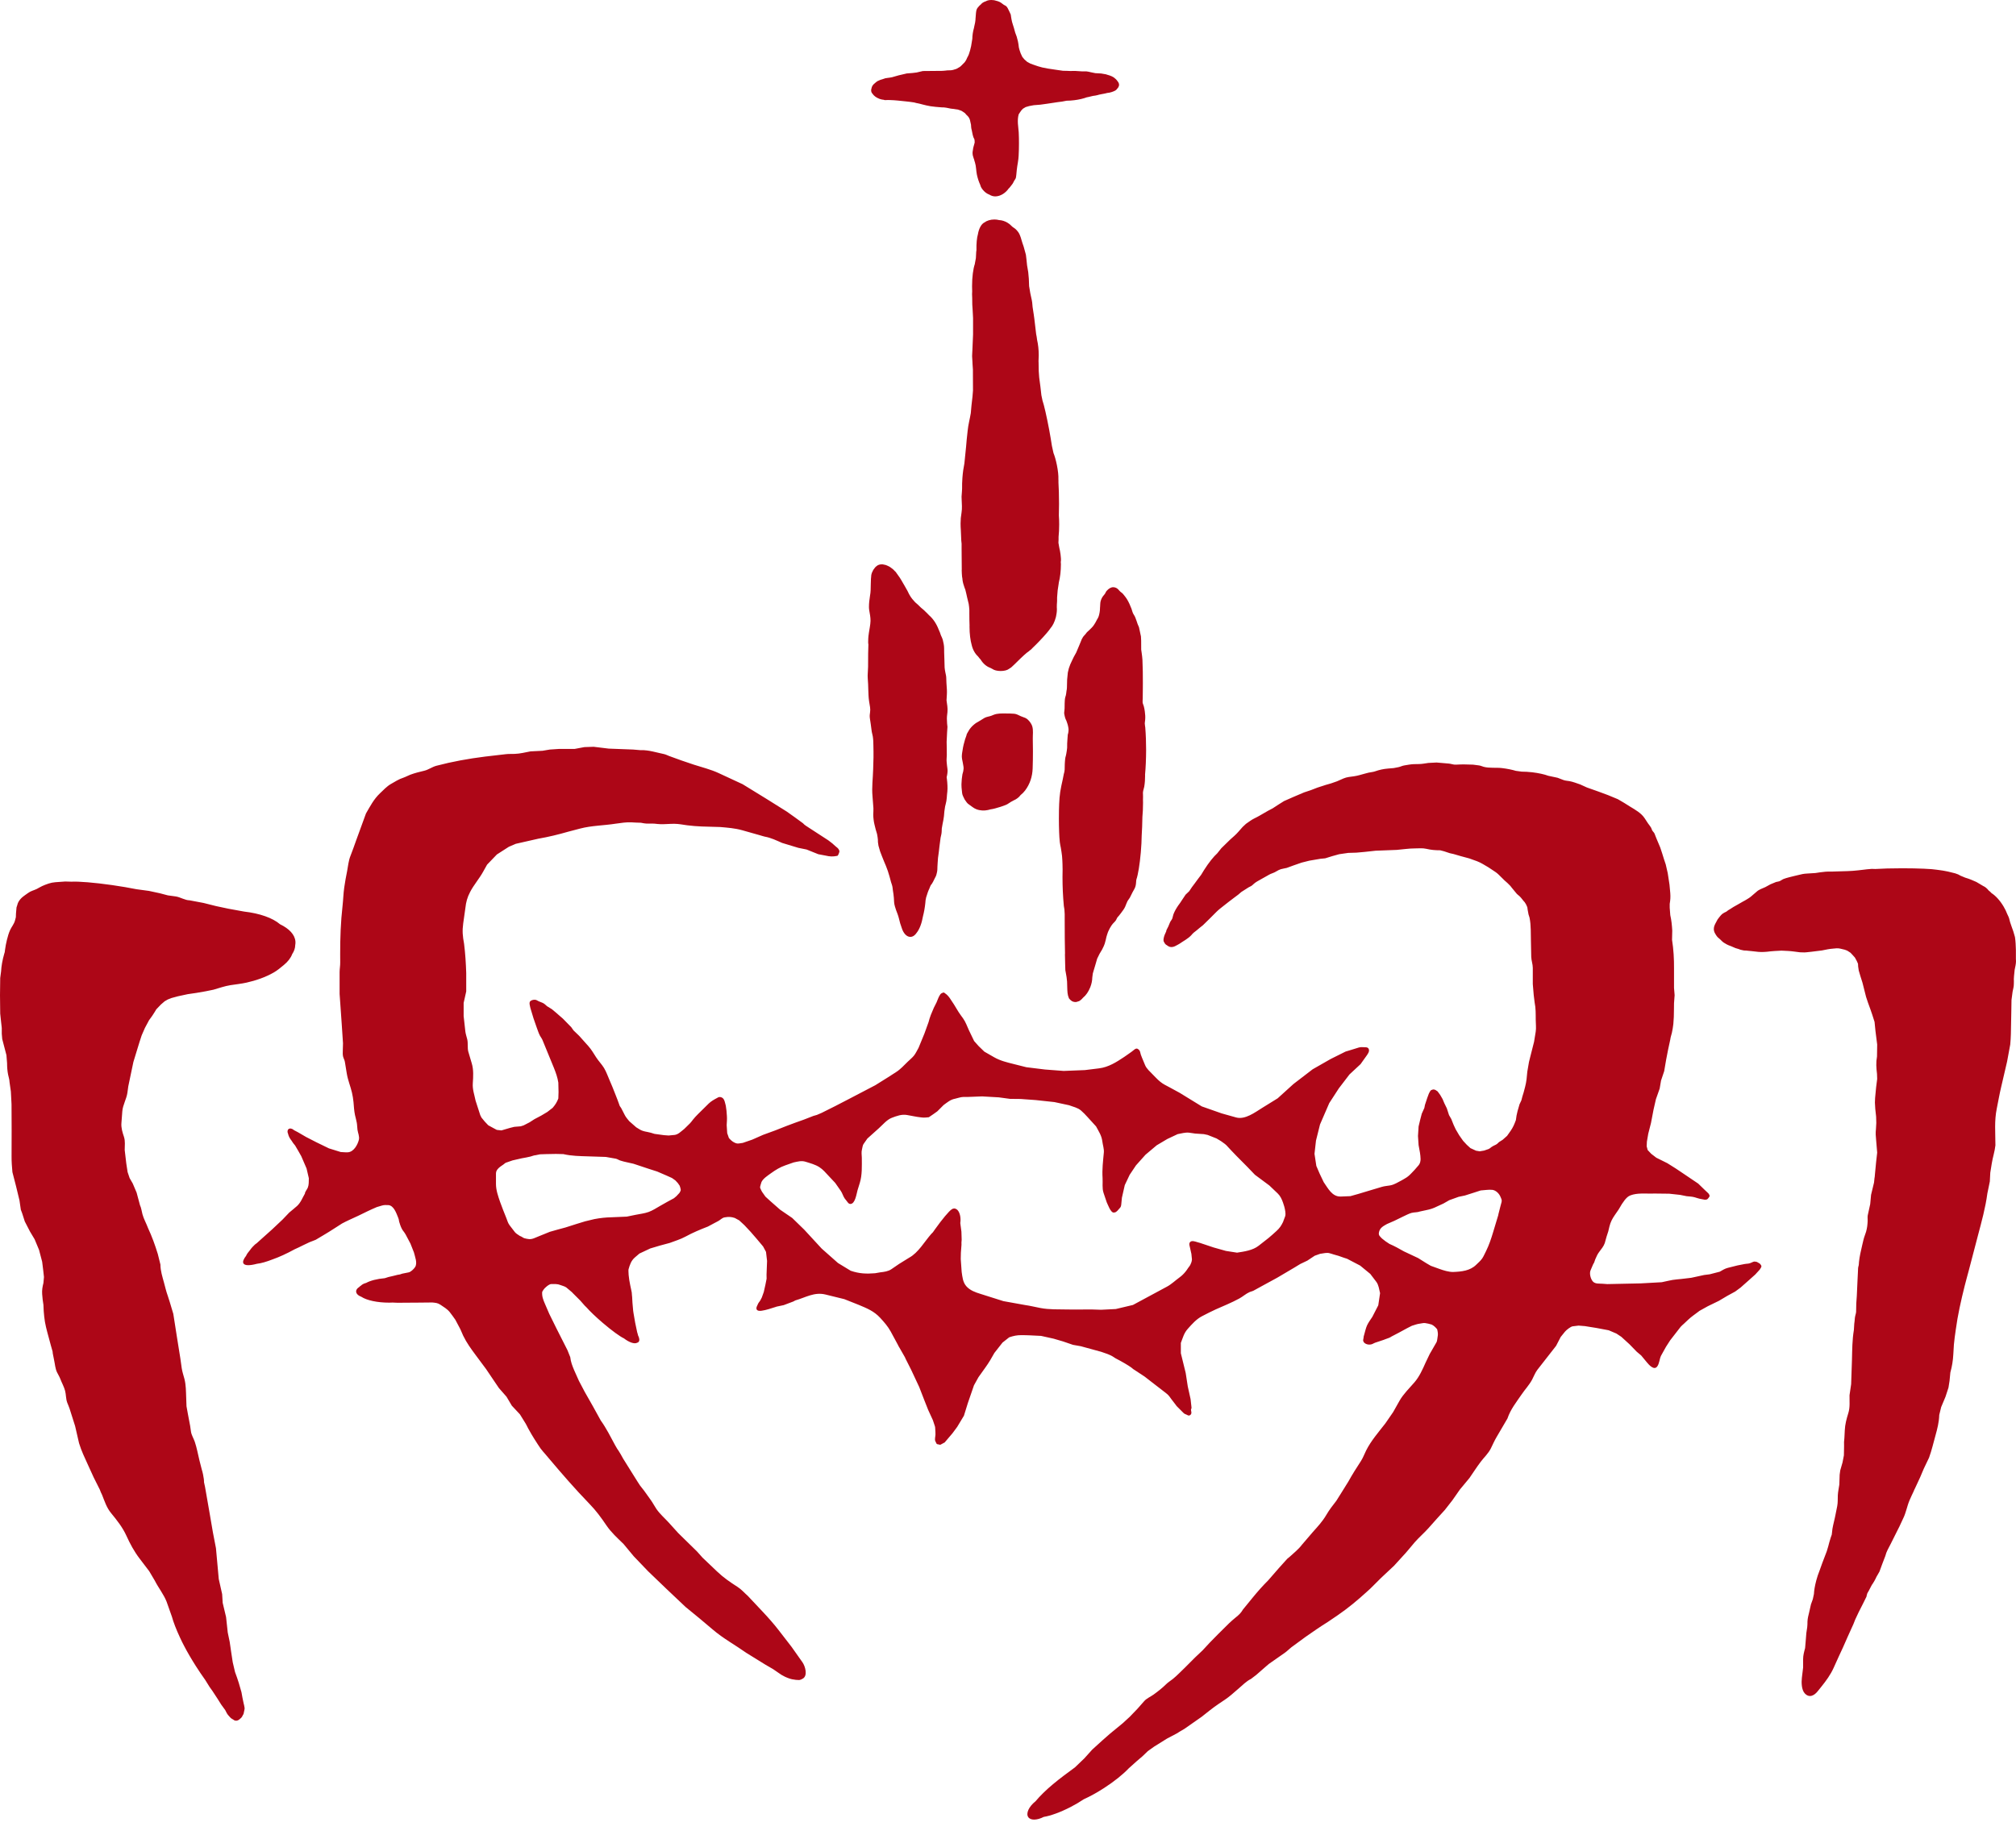 <svg width="570" height="520" viewBox="0 0 57 52" fill="none" xmlns="http://www.w3.org/2000/svg">
    <path d="M29.187 20.544C29.177 20.512 29.164 20.481 29.144 20.452L29.111 20.405C29.084 20.376 29.059 20.344 29.025 20.323C28.999 20.306 28.976 20.295 28.945 20.286C28.917 20.276 28.89 20.266 28.862 20.254C28.796 20.227 28.751 20.192 28.677 20.185C28.597 20.178 28.515 20.177 28.434 20.177C28.317 20.177 28.204 20.171 28.093 20.215L28.029 20.241C27.971 20.264 27.893 20.269 27.834 20.303C27.77 20.339 27.712 20.383 27.646 20.418C27.621 20.432 27.596 20.444 27.573 20.463C27.559 20.474 27.545 20.486 27.531 20.497C27.504 20.522 27.477 20.544 27.454 20.573C27.44 20.591 27.426 20.608 27.412 20.626L27.375 20.688C27.375 20.688 27.348 20.738 27.346 20.738L27.342 20.747L27.334 20.762L27.323 20.804L27.287 20.906L27.244 21.064C27.23 21.114 27.224 21.168 27.215 21.22C27.201 21.299 27.185 21.384 27.201 21.465L27.221 21.564C27.227 21.598 27.232 21.632 27.239 21.667C27.249 21.72 27.244 21.762 27.234 21.814L27.211 21.899C27.197 21.988 27.187 22.071 27.185 22.16C27.185 22.171 27.184 22.181 27.184 22.192C27.183 22.245 27.189 22.298 27.195 22.351C27.201 22.402 27.201 22.454 27.223 22.501C27.224 22.503 27.227 22.512 27.233 22.524C27.245 22.55 27.264 22.59 27.265 22.59L27.273 22.607C27.319 22.67 27.338 22.715 27.406 22.758C27.473 22.802 27.527 22.855 27.603 22.884C27.704 22.925 27.832 22.932 27.938 22.906C27.959 22.9 27.982 22.893 28.004 22.889C28.05 22.881 28.094 22.875 28.138 22.861C28.163 22.854 28.188 22.846 28.213 22.839L28.292 22.816C28.331 22.802 28.37 22.787 28.41 22.774C28.464 22.756 28.512 22.726 28.56 22.692L28.581 22.678C28.6 22.669 28.619 22.659 28.639 22.647L28.643 22.644C28.666 22.634 28.69 22.623 28.715 22.608C28.779 22.57 28.826 22.527 28.845 22.496C28.853 22.488 28.861 22.481 28.869 22.473C28.91 22.44 28.95 22.4 28.985 22.353C29.122 22.171 29.189 21.959 29.197 21.733C29.203 21.57 29.205 21.407 29.205 21.244C29.205 21.131 29.204 21.009 29.201 20.892C29.199 20.779 29.219 20.654 29.187 20.544ZM29.933 16.506L29.937 16.473C29.974 16.33 29.996 16.148 29.996 15.951C29.996 15.931 29.991 15.911 29.992 15.891C29.993 15.879 29.997 15.868 29.997 15.856C30 15.822 29.996 15.788 29.993 15.754C29.991 15.728 29.988 15.701 29.985 15.675C29.975 15.601 29.963 15.537 29.953 15.503C29.951 15.488 29.948 15.473 29.945 15.46L29.926 15.349L29.93 15.261V15.183C29.941 15.076 29.947 14.958 29.947 14.831C29.947 14.742 29.944 14.656 29.938 14.576C29.941 14.474 29.943 14.364 29.943 14.248C29.943 14.011 29.936 13.796 29.926 13.632C29.926 13.623 29.927 13.615 29.927 13.606C29.927 13.586 29.926 13.567 29.925 13.549C29.929 13.457 29.915 13.312 29.882 13.151C29.855 13.015 29.82 12.895 29.786 12.811L29.742 12.612C29.722 12.478 29.695 12.323 29.665 12.157C29.593 11.774 29.519 11.451 29.475 11.326L29.444 11.177L29.416 10.932L29.382 10.675L29.369 10.494L29.365 10.254L29.363 10.215C29.367 10.161 29.369 10.105 29.369 10.048C29.369 9.887 29.352 9.737 29.323 9.614C29.316 9.553 29.307 9.497 29.296 9.448C29.284 9.331 29.266 9.178 29.244 9.01C29.238 8.965 29.232 8.922 29.226 8.88L29.224 8.869C29.215 8.801 29.205 8.737 29.195 8.678L29.184 8.556C29.173 8.464 29.145 8.38 29.13 8.29L29.097 8.091L29.089 7.883L29.072 7.697L29.039 7.502L29.022 7.336L29.006 7.203C28.986 7.126 28.966 7.05 28.943 6.975L28.906 6.867C28.871 6.762 28.854 6.654 28.788 6.562C28.764 6.528 28.735 6.496 28.703 6.469C28.669 6.441 28.633 6.425 28.603 6.393C28.57 6.358 28.532 6.326 28.49 6.301C28.41 6.252 28.325 6.227 28.248 6.224C28.206 6.213 28.163 6.207 28.116 6.207C28.002 6.207 27.901 6.24 27.829 6.293C27.745 6.337 27.676 6.464 27.649 6.626C27.62 6.722 27.604 6.886 27.608 7.073L27.601 7.124L27.592 7.299L27.563 7.456L27.562 7.466C27.515 7.602 27.484 7.832 27.484 8.093C27.484 8.143 27.485 8.192 27.487 8.239C27.482 8.28 27.483 8.347 27.488 8.429L27.49 8.609L27.501 8.782L27.512 8.993V9.459L27.504 9.648L27.493 9.906L27.489 9.982C27.487 10.005 27.485 10.035 27.485 10.069C27.485 10.103 27.487 10.133 27.49 10.156C27.49 10.189 27.492 10.217 27.495 10.238L27.496 10.274L27.508 10.454V10.545C27.508 10.737 27.509 10.912 27.51 11.043L27.496 11.218L27.467 11.472L27.448 11.685C27.42 11.853 27.375 12.014 27.359 12.184L27.333 12.425L27.314 12.641L27.267 13.105C27.242 13.226 27.222 13.365 27.211 13.514C27.203 13.62 27.2 13.722 27.202 13.817L27.197 13.908L27.187 14.045L27.19 14.134C27.195 14.257 27.206 14.374 27.186 14.498C27.168 14.6 27.159 14.699 27.159 14.803C27.159 14.871 27.162 14.935 27.166 14.988L27.179 15.29L27.188 15.375V15.52C27.188 15.767 27.19 15.985 27.193 16.114L27.191 16.116C27.194 16.179 27.193 16.244 27.201 16.307C27.206 16.34 27.215 16.376 27.215 16.409C27.225 16.481 27.245 16.544 27.269 16.612L27.295 16.682L27.321 16.789L27.343 16.889L27.369 16.996L27.389 17.079L27.4 17.162L27.407 17.25C27.407 17.283 27.407 17.317 27.407 17.352C27.407 17.478 27.409 17.595 27.413 17.689C27.413 17.7 27.412 17.71 27.412 17.721C27.412 17.925 27.436 18.11 27.474 18.243C27.505 18.376 27.57 18.488 27.652 18.563C27.663 18.577 27.675 18.594 27.69 18.612C27.698 18.621 27.706 18.63 27.714 18.638L27.731 18.66C27.798 18.768 27.892 18.848 27.997 18.886L28.061 18.919C28.107 18.953 28.193 18.976 28.292 18.976C28.395 18.976 28.483 18.952 28.527 18.916L28.59 18.875L28.677 18.794C28.677 18.794 28.86 18.614 28.864 18.611C28.919 18.557 28.976 18.507 29.035 18.457C29.053 18.447 29.085 18.422 29.126 18.386C29.134 18.38 29.142 18.374 29.151 18.369C29.151 18.369 29.197 18.323 29.196 18.322C29.254 18.267 29.323 18.199 29.394 18.124C29.546 17.965 29.666 17.824 29.703 17.764C29.762 17.699 29.818 17.588 29.853 17.456C29.855 17.448 29.856 17.441 29.858 17.433C29.859 17.428 29.86 17.423 29.861 17.417C29.881 17.326 29.887 17.242 29.88 17.173C29.88 17.158 29.881 17.144 29.881 17.128V17.103C29.887 17.035 29.891 16.966 29.888 16.895L29.904 16.697L29.933 16.506ZM49.754 35.733L49.674 35.687C49.63 35.68 49.607 35.668 49.564 35.687C49.52 35.707 49.475 35.729 49.427 35.735C49.393 35.739 49.358 35.74 49.324 35.747L49.126 35.786C49.035 35.809 48.945 35.831 48.855 35.854C48.768 35.876 48.701 35.92 48.623 35.964L48.339 36.037L48.181 36.057L47.817 36.136L47.539 36.169C47.455 36.179 47.37 36.182 47.286 36.197C47.203 36.212 47.121 36.232 47.039 36.249C47.021 36.253 47.002 36.257 46.984 36.261L46.389 36.294L45.444 36.314C45.4 36.311 45.353 36.307 45.308 36.304C45.22 36.297 45.109 36.314 45.041 36.245C44.973 36.176 44.93 36.007 44.974 35.918L45.047 35.747C45.074 35.72 45.089 35.649 45.104 35.614C45.14 35.531 45.166 35.467 45.222 35.395C45.279 35.32 45.342 35.244 45.373 35.154C45.394 35.092 45.405 35.026 45.426 34.965L45.472 34.823L45.505 34.685C45.535 34.562 45.584 34.467 45.656 34.363L45.765 34.205L45.857 34.05L45.94 33.933C45.993 33.873 46.027 33.832 46.104 33.803C46.291 33.734 46.502 33.757 46.701 33.755C46.722 33.754 46.744 33.753 46.765 33.753L47.196 33.758L47.502 33.791L47.686 33.828C47.764 33.837 47.842 33.838 47.918 33.86C47.963 33.872 48.009 33.891 48.054 33.9L48.205 33.929C48.227 33.925 48.253 33.926 48.272 33.914C48.287 33.904 48.298 33.886 48.31 33.872C48.354 33.821 48.338 33.801 48.304 33.75L48.187 33.639L48.015 33.472L47.859 33.367L47.637 33.217L47.381 33.045L47.142 32.895L46.83 32.74L46.686 32.629L46.586 32.523L46.558 32.418L46.564 32.285L46.602 32.063L46.68 31.757L46.752 31.38L46.819 31.086L46.925 30.786L46.964 30.558L47.053 30.292L47.109 29.964L47.164 29.681L47.225 29.398C47.232 29.333 47.255 29.273 47.27 29.21C47.288 29.132 47.303 29.035 47.312 28.956C47.318 28.89 47.322 28.825 47.325 28.76C47.33 28.63 47.328 28.501 47.331 28.371L47.348 28.143L47.331 27.938V27.389C47.333 27.113 47.318 26.851 47.275 26.578L47.281 26.317C47.272 26.166 47.259 26.027 47.225 25.879L47.209 25.668V25.562C47.227 25.455 47.234 25.366 47.225 25.257L47.203 25.018L47.153 24.691L47.097 24.447L47.047 24.297L46.997 24.136L46.942 23.969L46.83 23.703C46.83 23.703 46.781 23.576 46.78 23.575C46.768 23.543 46.73 23.514 46.713 23.481C46.7 23.455 46.695 23.429 46.681 23.404C46.657 23.363 46.624 23.325 46.597 23.287L46.502 23.142C46.404 22.992 46.238 22.902 46.089 22.811C45.975 22.74 45.861 22.665 45.743 22.601L45.463 22.485L45.196 22.386L44.868 22.27L44.679 22.184C44.578 22.15 44.483 22.111 44.378 22.091C44.324 22.081 44.257 22.079 44.205 22.059L44.038 21.995L43.776 21.939C43.666 21.898 43.504 21.862 43.322 21.84C43.215 21.828 43.115 21.822 43.026 21.822L42.861 21.8C42.755 21.768 42.617 21.739 42.465 21.721C42.299 21.702 42.113 21.728 41.951 21.686C41.906 21.674 41.864 21.652 41.817 21.646C41.771 21.64 41.725 21.634 41.679 21.628C41.667 21.627 41.656 21.625 41.645 21.624L41.374 21.617C41.336 21.618 41.298 21.619 41.26 21.62C41.21 21.621 41.16 21.628 41.11 21.622C41.061 21.616 41.015 21.598 40.966 21.594L40.618 21.564L40.384 21.576C40.3 21.587 40.217 21.605 40.131 21.607C40.078 21.607 40.025 21.609 39.972 21.61C39.881 21.613 39.79 21.633 39.7 21.647C39.645 21.656 39.595 21.684 39.54 21.695C39.495 21.703 39.45 21.712 39.406 21.721L39.241 21.735C39.11 21.746 39 21.771 38.876 21.814C38.818 21.835 38.757 21.836 38.698 21.85C38.662 21.859 38.626 21.869 38.59 21.878C38.488 21.905 38.387 21.939 38.282 21.953C38.181 21.968 38.08 21.973 37.985 22.015L37.803 22.095L37.631 22.155L37.488 22.196L37.25 22.273L37.061 22.346L36.872 22.409L36.575 22.535L36.305 22.654L36.144 22.755L35.983 22.86L35.85 22.93C35.77 22.977 35.689 23.021 35.609 23.069C35.526 23.119 35.426 23.157 35.348 23.214L35.228 23.298L35.132 23.388C35.09 23.435 35.049 23.483 35.007 23.53C34.938 23.608 34.862 23.672 34.784 23.741L34.532 23.987C34.495 24.035 34.457 24.082 34.419 24.129C34.313 24.225 34.175 24.396 34.043 24.605C34.014 24.65 33.987 24.694 33.962 24.738L33.876 24.851L33.78 24.982L33.701 25.087L33.623 25.204L33.522 25.3L33.417 25.457L33.416 25.459C33.414 25.462 33.413 25.464 33.411 25.466C33.395 25.49 33.38 25.513 33.365 25.536C33.349 25.558 33.332 25.58 33.316 25.603C33.262 25.681 33.213 25.764 33.179 25.852C33.165 25.887 33.16 25.931 33.148 25.968C33.133 26.011 33.102 26.039 33.083 26.079C33.056 26.134 33.044 26.187 33.012 26.241L32.977 26.311L32.975 26.335C32.9 26.482 32.875 26.606 32.917 26.649C32.928 26.676 32.946 26.7 32.969 26.718C32.977 26.723 32.985 26.726 32.993 26.73C32.997 26.734 33 26.739 33.005 26.742C33.011 26.746 33.017 26.749 33.025 26.753C33.085 26.797 33.171 26.79 33.249 26.744C33.282 26.724 33.319 26.711 33.351 26.688C33.465 26.608 33.585 26.551 33.682 26.448C33.704 26.424 33.723 26.397 33.749 26.377C33.776 26.354 33.806 26.334 33.833 26.311C33.891 26.26 33.952 26.213 34.012 26.165C34.074 26.105 34.136 26.044 34.198 25.983C34.265 25.917 34.331 25.85 34.398 25.783C34.459 25.722 34.53 25.67 34.597 25.616L34.741 25.503L34.874 25.402L35.015 25.296L35.096 25.226L35.218 25.148L35.303 25.094C35.325 25.08 35.353 25.071 35.377 25.056C35.402 25.041 35.422 25.021 35.444 25C35.505 24.943 35.581 24.907 35.652 24.866C35.719 24.827 35.787 24.79 35.855 24.752C35.862 24.748 35.87 24.744 35.877 24.739C35.909 24.722 35.942 24.706 35.976 24.695C36.061 24.669 36.128 24.606 36.214 24.581C36.269 24.566 36.326 24.557 36.382 24.544L36.576 24.473L36.801 24.395L37.019 24.34L37.336 24.286L37.469 24.273L37.669 24.211L37.864 24.157L38.119 24.12L38.351 24.113L38.582 24.092L38.896 24.058L39.492 24.035C39.663 24.021 39.834 23.993 40.006 23.993C40.111 23.993 40.222 23.98 40.324 24.004C40.46 24.036 40.581 24.046 40.72 24.046L40.831 24.075L40.991 24.128L41.102 24.153L41.311 24.214L41.541 24.276L41.544 24.277C41.618 24.303 41.692 24.33 41.766 24.357C41.871 24.398 41.966 24.459 42.063 24.516C42.074 24.522 42.084 24.528 42.094 24.535L42.189 24.598C42.253 24.641 42.316 24.678 42.371 24.733C42.414 24.777 42.458 24.819 42.502 24.862C42.514 24.873 42.525 24.884 42.536 24.896C42.596 24.945 42.649 24.997 42.702 25.052C42.72 25.075 42.737 25.097 42.755 25.119L42.764 25.13C42.804 25.18 42.845 25.23 42.887 25.279C42.906 25.3 42.933 25.317 42.955 25.337C43.014 25.389 43.055 25.46 43.11 25.516L43.149 25.579L43.183 25.656L43.193 25.729L43.217 25.859L43.246 25.951C43.269 26.067 43.277 26.173 43.28 26.29L43.285 26.614C43.285 26.614 43.294 27.053 43.294 27.059C43.297 27.164 43.338 27.268 43.338 27.372V27.83L43.364 28.139L43.39 28.35C43.424 28.516 43.42 28.671 43.421 28.839C43.421 28.947 43.438 29.072 43.42 29.179L43.374 29.462L43.271 29.868L43.23 30.033L43.183 30.306C43.171 30.45 43.159 30.59 43.122 30.731L43.079 30.894C43.055 30.968 43.033 31.042 43.015 31.118L42.963 31.229L42.907 31.422C42.885 31.507 42.869 31.589 42.86 31.675C42.82 31.786 42.781 31.879 42.714 31.976L42.611 32.122L42.486 32.233L42.383 32.298C42.351 32.329 42.327 32.356 42.286 32.375C42.247 32.393 42.208 32.411 42.172 32.436C42.147 32.453 42.116 32.485 42.086 32.495L41.962 32.538L41.837 32.559L41.734 32.542L41.575 32.469L41.472 32.375L41.368 32.263L41.257 32.105L41.158 31.937L41.098 31.808L41.033 31.645L40.969 31.534L40.908 31.345L40.835 31.195L40.788 31.083L40.719 30.963L40.646 30.864L40.582 30.822C40.548 30.81 40.532 30.804 40.499 30.816C40.461 30.83 40.45 30.832 40.431 30.869C40.42 30.889 40.405 30.911 40.397 30.933L40.354 31.049L40.289 31.246L40.272 31.332L40.199 31.495L40.152 31.675L40.109 31.856L40.092 32.126L40.109 32.384L40.148 32.599C40.162 32.714 40.191 32.845 40.114 32.948L39.994 33.086C39.925 33.155 39.858 33.239 39.777 33.293C39.73 33.325 39.678 33.352 39.629 33.381C39.517 33.437 39.426 33.502 39.301 33.524C39.227 33.537 39.147 33.542 39.075 33.563L38.654 33.689L38.402 33.765L38.181 33.827C38.181 33.827 37.918 33.838 37.911 33.838C37.664 33.848 37.548 33.605 37.426 33.431L37.312 33.192L37.218 32.973L37.166 32.63L37.208 32.256L37.322 31.799L37.583 31.196L37.853 30.78L38.155 30.385L38.468 30.094L38.624 29.875C38.663 29.82 38.735 29.733 38.697 29.661C38.674 29.617 38.634 29.617 38.591 29.616C38.534 29.615 38.477 29.607 38.421 29.623C38.39 29.631 38.359 29.643 38.328 29.652C38.25 29.675 38.173 29.7 38.096 29.723C38.078 29.729 38.057 29.732 38.041 29.74L37.624 29.948L37.114 30.239L36.572 30.655L36.125 31.06L35.687 31.331C35.486 31.455 35.203 31.673 34.948 31.601L34.542 31.487L33.979 31.289L33.354 30.905C33.258 30.853 33.163 30.801 33.067 30.749C32.977 30.701 32.885 30.658 32.806 30.593C32.763 30.558 32.722 30.519 32.683 30.479C32.613 30.407 32.541 30.336 32.472 30.263C32.433 30.22 32.397 30.174 32.375 30.12L32.325 29.999C32.303 29.941 32.273 29.883 32.255 29.824C32.239 29.772 32.239 29.713 32.189 29.678C32.138 29.63 32.094 29.662 32.05 29.7C31.968 29.769 31.872 29.826 31.786 29.89C31.57 30.034 31.341 30.181 31.073 30.213L30.675 30.262L30.075 30.286L29.548 30.246L29.019 30.181L28.662 30.091C28.47 30.043 28.282 29.999 28.108 29.899L27.831 29.74L27.666 29.58L27.542 29.44L27.394 29.133C27.342 29.018 27.303 28.904 27.23 28.8C27.187 28.74 27.14 28.68 27.101 28.617L26.968 28.399C26.893 28.294 26.835 28.168 26.726 28.095C26.705 28.081 26.69 28.06 26.664 28.071C26.632 28.084 26.608 28.092 26.587 28.12C26.545 28.18 26.519 28.248 26.492 28.317C26.489 28.325 26.485 28.333 26.483 28.341L26.403 28.5C26.344 28.634 26.289 28.762 26.254 28.905L26.137 29.229L25.971 29.633C25.929 29.705 25.892 29.789 25.84 29.854C25.789 29.917 25.72 29.971 25.662 30.028C25.553 30.134 25.461 30.239 25.332 30.321C25.256 30.369 25.181 30.419 25.105 30.467L24.748 30.69L24.407 30.868L24.032 31.064L23.613 31.281L23.233 31.471L23.096 31.53C23.072 31.535 23.038 31.545 22.998 31.558C22.917 31.591 22.827 31.627 22.731 31.662C22.642 31.696 22.556 31.726 22.479 31.752C22.473 31.754 22.468 31.756 22.463 31.758L22.238 31.842L21.919 31.968L21.574 32.094L21.271 32.228L21.002 32.321C20.982 32.324 20.962 32.327 20.941 32.33C20.867 32.342 20.839 32.347 20.771 32.315C20.703 32.283 20.657 32.238 20.609 32.183L20.561 32.046L20.546 31.819C20.55 31.732 20.559 31.647 20.552 31.559C20.548 31.511 20.546 31.463 20.541 31.415L20.521 31.269C20.5 31.198 20.488 31.079 20.415 31.041C20.381 31.024 20.35 31.018 20.314 31.029L20.272 31.052C20.189 31.096 20.105 31.143 20.037 31.209C19.936 31.309 19.835 31.408 19.735 31.507C19.684 31.557 19.639 31.607 19.594 31.662C19.567 31.695 19.542 31.734 19.512 31.764L19.348 31.925C19.25 31.999 19.169 32.099 19.037 32.099L18.905 32.112L18.771 32.102L18.637 32.084L18.506 32.066C18.436 32.044 18.37 32.022 18.298 32.01C18.228 31.998 18.161 31.983 18.099 31.948L17.988 31.88L17.79 31.706C17.746 31.65 17.698 31.599 17.666 31.536C17.632 31.47 17.598 31.404 17.564 31.338C17.552 31.313 17.53 31.295 17.52 31.27C17.511 31.248 17.504 31.225 17.496 31.203C17.484 31.169 17.472 31.136 17.459 31.102L17.383 30.908C17.337 30.79 17.29 30.673 17.239 30.558C17.186 30.44 17.146 30.316 17.079 30.204C17.013 30.096 16.922 30.006 16.854 29.899L16.752 29.739C16.681 29.627 16.597 29.541 16.51 29.444L16.376 29.294L16.215 29.139L16.151 29.048L15.915 28.807L15.786 28.695L15.738 28.652L15.604 28.54L15.465 28.454C15.42 28.415 15.387 28.378 15.331 28.356C15.297 28.343 15.261 28.33 15.229 28.315C15.192 28.298 15.165 28.273 15.123 28.273C15.078 28.272 15.034 28.282 14.998 28.309C14.946 28.348 14.989 28.463 14.998 28.513L15.084 28.797L15.175 29.059C15.206 29.136 15.227 29.217 15.267 29.29C15.288 29.329 15.319 29.367 15.336 29.407L15.663 30.204C15.719 30.345 15.763 30.468 15.786 30.616L15.792 30.884L15.786 31.066C15.744 31.175 15.701 31.241 15.626 31.329L15.475 31.446L15.304 31.548L15.111 31.65L14.973 31.739L14.804 31.826L14.722 31.852L14.54 31.867L14.419 31.897L14.177 31.968L14.046 31.953L13.95 31.902L13.804 31.822L13.704 31.716L13.613 31.605C13.613 31.605 13.578 31.538 13.579 31.537L13.447 31.128C13.413 30.959 13.355 30.808 13.368 30.632C13.381 30.444 13.393 30.253 13.338 30.07C13.338 30.07 13.242 29.745 13.242 29.745C13.211 29.642 13.238 29.507 13.211 29.393C13.193 29.32 13.166 29.241 13.157 29.168L13.109 28.735V28.362L13.182 28.037V27.52C13.173 27.241 13.156 26.966 13.121 26.689C13.081 26.472 13.067 26.33 13.097 26.112L13.158 25.679C13.177 25.507 13.211 25.38 13.292 25.225C13.394 25.026 13.554 24.847 13.664 24.645L13.772 24.452L14.049 24.164L14.387 23.947L14.583 23.863L15.217 23.719C15.511 23.668 15.784 23.601 16.07 23.519C16.07 23.519 16.382 23.437 16.401 23.432C16.726 23.346 17.079 23.346 17.412 23.293C17.564 23.272 17.703 23.249 17.856 23.256C17.943 23.26 18.031 23.267 18.118 23.267C18.118 23.267 18.209 23.283 18.213 23.284C18.302 23.301 18.41 23.285 18.503 23.293C18.562 23.298 18.625 23.308 18.682 23.308C18.812 23.31 18.941 23.296 19.07 23.297C19.192 23.298 19.308 23.323 19.429 23.339C19.703 23.375 19.98 23.378 20.256 23.385C20.291 23.386 20.327 23.385 20.362 23.388C20.579 23.407 20.778 23.421 20.988 23.48C21.159 23.529 21.33 23.576 21.5 23.625C21.54 23.636 21.582 23.652 21.623 23.66C21.798 23.691 21.954 23.768 22.114 23.838L22.572 23.977L22.805 24.024L23.136 24.157L23.342 24.196C23.465 24.225 23.551 24.229 23.674 24.203C23.697 24.203 23.735 24.095 23.734 24.075C23.732 24.058 23.725 24.043 23.718 24.028C23.696 23.986 23.665 23.967 23.63 23.938C23.608 23.921 23.588 23.902 23.568 23.883C23.557 23.872 23.546 23.862 23.535 23.853C23.497 23.824 23.46 23.795 23.422 23.766C23.422 23.766 22.881 23.415 22.871 23.408C22.821 23.375 22.739 23.327 22.705 23.283C22.555 23.169 22.399 23.062 22.246 22.952C21.873 22.718 21.501 22.483 21.125 22.256C21.082 22.23 21.039 22.203 20.996 22.177C20.769 22.072 20.542 21.966 20.315 21.861C20.094 21.759 19.854 21.701 19.622 21.626C19.385 21.548 19.148 21.466 18.915 21.378C18.869 21.36 18.826 21.337 18.777 21.326C18.726 21.314 18.675 21.304 18.624 21.291C18.516 21.266 18.409 21.239 18.299 21.224C18.238 21.216 18.175 21.212 18.113 21.215L17.9 21.197L17.212 21.171L16.785 21.119L16.523 21.128L16.245 21.18H15.8L15.547 21.197L15.338 21.232L14.999 21.249C14.848 21.277 14.705 21.315 14.552 21.32C14.469 21.324 14.383 21.318 14.302 21.328L13.709 21.397C13.248 21.455 12.789 21.537 12.338 21.656C12.219 21.688 12.117 21.767 11.997 21.796C11.86 21.829 11.734 21.859 11.6 21.909C11.533 21.934 11.471 21.971 11.403 21.994C11.338 22.016 11.278 22.041 11.218 22.076C11.161 22.11 11.104 22.142 11.046 22.175C10.936 22.239 10.838 22.345 10.745 22.433C10.569 22.599 10.468 22.797 10.347 23.006L10.068 23.771C10.015 23.917 9.968 24.059 9.91 24.202C9.854 24.337 9.842 24.494 9.814 24.637C9.784 24.79 9.754 24.943 9.733 25.098C9.708 25.271 9.705 25.445 9.685 25.619C9.633 26.072 9.617 26.53 9.618 26.986C9.618 27.062 9.618 27.137 9.619 27.213C9.621 27.306 9.602 27.399 9.602 27.493C9.602 27.579 9.602 27.665 9.602 27.751C9.602 27.87 9.602 27.99 9.602 28.109L9.662 28.963L9.698 29.505C9.696 29.576 9.694 29.647 9.692 29.718C9.69 29.771 9.688 29.825 9.7 29.877C9.711 29.928 9.742 29.974 9.75 30.025C9.755 30.051 9.759 30.077 9.763 30.103C9.774 30.175 9.787 30.246 9.798 30.318C9.801 30.335 9.804 30.353 9.807 30.371C9.837 30.549 9.91 30.722 9.951 30.898C9.971 30.988 9.987 31.078 9.995 31.169C10.006 31.293 10.011 31.41 10.037 31.533C10.053 31.605 10.074 31.676 10.087 31.748C10.1 31.815 10.098 31.882 10.107 31.948C10.12 32.043 10.17 32.14 10.146 32.236C10.111 32.373 10.006 32.568 9.845 32.586C9.777 32.593 9.702 32.581 9.633 32.579L9.301 32.476L8.945 32.303L8.653 32.153L8.423 32.019L8.316 31.963C8.263 31.914 8.195 31.899 8.157 31.932C8.124 31.96 8.121 32.014 8.146 32.067C8.156 32.117 8.184 32.179 8.229 32.239C8.232 32.245 8.237 32.249 8.241 32.254C8.255 32.278 8.271 32.303 8.289 32.327C8.307 32.352 8.326 32.374 8.344 32.395C8.403 32.495 8.462 32.595 8.518 32.697L8.668 33.045L8.732 33.321C8.728 33.413 8.737 33.499 8.703 33.586C8.685 33.633 8.621 33.705 8.621 33.755C8.55 33.877 8.505 34.007 8.399 34.105C8.328 34.169 8.251 34.229 8.178 34.291L7.989 34.489C7.792 34.679 7.594 34.862 7.388 35.041L7.254 35.162C7.229 35.175 7.182 35.216 7.134 35.27C7.106 35.301 7.083 35.331 7.067 35.355C7.015 35.414 6.977 35.468 6.959 35.513C6.886 35.606 6.856 35.682 6.883 35.729C6.921 35.795 7.062 35.794 7.263 35.74C7.377 35.728 7.531 35.684 7.708 35.615C7.891 35.551 8.106 35.453 8.33 35.33C8.409 35.295 8.491 35.256 8.575 35.213L8.75 35.13L8.927 35.061L9.15 34.928L9.297 34.839L9.45 34.742L9.67 34.601C9.803 34.529 9.942 34.469 10.079 34.405L10.125 34.384C10.3 34.298 10.474 34.212 10.654 34.136L10.795 34.094C10.857 34.075 10.913 34.077 10.977 34.08C11.134 34.089 11.206 34.31 11.254 34.426L11.273 34.479C11.275 34.513 11.29 34.573 11.315 34.641C11.328 34.678 11.343 34.715 11.362 34.751C11.368 34.763 11.375 34.776 11.383 34.787C11.401 34.813 11.421 34.836 11.438 34.862C11.448 34.879 11.46 34.895 11.469 34.912L11.605 35.169L11.703 35.417C11.731 35.537 11.811 35.72 11.735 35.835C11.7 35.888 11.618 35.97 11.553 35.983C11.52 35.99 11.486 35.996 11.453 36.003C11.43 36.007 11.406 36.012 11.382 36.017C11.36 36.021 11.337 36.032 11.315 36.039C11.29 36.046 11.265 36.048 11.241 36.052C11.194 36.062 11.148 36.078 11.101 36.087C11.018 36.103 10.944 36.123 10.88 36.147C10.658 36.166 10.471 36.215 10.352 36.281C10.289 36.297 10.238 36.324 10.204 36.358C10.185 36.37 10.168 36.383 10.155 36.398C10.102 36.431 10.069 36.473 10.069 36.52C10.069 36.585 10.129 36.641 10.218 36.674C10.367 36.772 10.664 36.839 11.005 36.839C11.037 36.839 11.069 36.837 11.1 36.836C11.149 36.836 11.198 36.843 11.247 36.842C11.293 36.841 11.34 36.842 11.386 36.841C11.478 36.84 11.57 36.84 11.662 36.839L11.722 36.839L12.223 36.834C12.311 36.843 12.375 36.846 12.451 36.897C12.544 36.96 12.641 37.015 12.714 37.104C12.771 37.174 12.821 37.249 12.874 37.322L13.016 37.59L13.095 37.771C13.194 37.976 13.316 38.142 13.451 38.324L13.744 38.718L13.989 39.081L14.107 39.255L14.321 39.499L14.471 39.752L14.7 39.997L14.866 40.265C14.891 40.306 14.908 40.349 14.931 40.391C14.962 40.449 14.995 40.507 15.029 40.564C15.054 40.605 15.079 40.646 15.104 40.687C15.177 40.805 15.245 40.907 15.289 40.97C15.291 40.973 15.293 40.975 15.296 40.978C15.332 41.029 15.377 41.074 15.417 41.122C15.461 41.174 15.504 41.226 15.549 41.278C15.636 41.382 15.724 41.485 15.813 41.588C15.902 41.691 15.991 41.793 16.081 41.895C16.171 41.997 16.262 42.098 16.354 42.198C16.446 42.298 16.54 42.397 16.634 42.495C16.646 42.508 16.657 42.52 16.669 42.532C16.854 42.722 16.994 42.914 17.143 43.134C17.283 43.34 17.452 43.49 17.63 43.664L17.918 44.011L18.325 44.436L18.851 44.941L19.386 45.447C19.645 45.656 19.9 45.868 20.153 46.084C20.448 46.337 20.787 46.52 21.103 46.744L21.648 47.081L21.86 47.204C21.925 47.25 21.979 47.287 22.017 47.312C22.061 47.346 22.124 47.385 22.198 47.42C22.297 47.466 22.388 47.493 22.444 47.497L22.501 47.506C22.538 47.506 22.576 47.514 22.612 47.509C22.64 47.504 22.665 47.489 22.69 47.476C22.85 47.396 22.765 47.118 22.69 47.011C22.587 46.866 22.485 46.721 22.382 46.575C22.382 46.575 22.016 46.1 22.015 46.1C21.882 45.928 21.724 45.749 21.579 45.595L21.142 45.13C21.045 45.046 20.963 44.947 20.854 44.878C20.646 44.745 20.46 44.618 20.279 44.446L19.863 44.05L19.704 43.872L19.178 43.357L18.9 43.05C18.785 42.925 18.656 42.814 18.559 42.673C18.505 42.593 18.46 42.505 18.404 42.426L18.213 42.159C18.213 42.159 18.105 42.02 18.097 42.011C18.068 41.974 17.765 41.483 17.619 41.251C17.602 41.218 17.579 41.176 17.552 41.131C17.508 41.055 17.467 40.991 17.447 40.966L17.392 40.871C17.262 40.63 17.145 40.394 16.985 40.17C16.838 39.899 16.688 39.632 16.534 39.365L16.368 39.05L16.234 38.75C16.18 38.62 16.139 38.519 16.123 38.379L16.044 38.182L15.728 37.558L15.53 37.156C15.53 37.156 15.404 36.864 15.404 36.864C15.354 36.749 15.32 36.657 15.33 36.533C15.33 36.533 15.362 36.479 15.365 36.475C15.395 36.425 15.522 36.313 15.585 36.313C15.683 36.313 15.761 36.305 15.852 36.343C15.899 36.362 15.975 36.379 16.014 36.411L16.171 36.543L16.191 36.565L16.409 36.783L16.53 36.921L16.582 36.972C16.678 37.082 16.846 37.243 17.046 37.414C17.3 37.631 17.532 37.799 17.641 37.849C17.789 37.964 17.939 38.014 18.011 37.974C18.029 37.969 18.044 37.962 18.055 37.95C18.089 37.911 18.08 37.842 18.039 37.762C18.034 37.734 18.025 37.705 18.015 37.674C17.974 37.492 17.939 37.313 17.911 37.129C17.908 37.108 17.905 37.088 17.902 37.067L17.882 36.84L17.876 36.732C17.875 36.715 17.874 36.697 17.873 36.679C17.871 36.659 17.867 36.641 17.867 36.621C17.867 36.573 17.86 36.529 17.848 36.483C17.838 36.435 17.828 36.389 17.818 36.341C17.799 36.247 17.782 36.152 17.774 36.056C17.772 36.029 17.77 36.001 17.77 35.974C17.77 35.951 17.765 35.919 17.771 35.896C17.808 35.767 17.844 35.653 17.951 35.56L18.078 35.451L18.386 35.306L18.658 35.225L18.936 35.15C19.086 35.093 19.238 35.049 19.38 34.972C19.587 34.859 19.795 34.772 20.015 34.687C20.066 34.659 20.13 34.626 20.185 34.596C20.227 34.574 20.269 34.553 20.31 34.53C20.371 34.497 20.416 34.439 20.489 34.427C20.605 34.408 20.666 34.409 20.775 34.444L20.9 34.512L21.047 34.648L21.223 34.836L21.392 35.031L21.576 35.25L21.658 35.403L21.688 35.658C21.688 35.658 21.673 36.046 21.673 36.046L21.675 36.162L21.639 36.342L21.595 36.538L21.539 36.694C21.526 36.718 21.514 36.742 21.502 36.766C21.48 36.808 21.442 36.841 21.426 36.886C21.412 36.923 21.381 36.968 21.387 37.008C21.397 37.078 21.482 37.075 21.532 37.068C21.67 37.048 21.801 37.001 21.933 36.96C21.944 36.957 21.96 36.948 21.972 36.948L22.158 36.909L22.431 36.806L22.486 36.776C22.776 36.694 23.023 36.531 23.34 36.609L23.873 36.74L24.276 36.9C24.515 37 24.712 37.078 24.89 37.272C25.004 37.397 25.102 37.508 25.183 37.654C25.252 37.777 25.317 37.902 25.384 38.026C25.4 38.055 25.413 38.09 25.433 38.116L25.595 38.399L25.593 38.403L25.76 38.734L25.989 39.223L26.139 39.61L26.242 39.87L26.376 40.162C26.394 40.214 26.411 40.266 26.428 40.318C26.434 40.336 26.439 40.349 26.44 40.367C26.441 40.39 26.443 40.412 26.444 40.435C26.447 40.479 26.45 40.524 26.449 40.568C26.448 40.627 26.423 40.697 26.444 40.753C26.449 40.768 26.458 40.782 26.465 40.796C26.472 40.808 26.475 40.823 26.485 40.833C26.497 40.844 26.513 40.843 26.528 40.846C26.547 40.85 26.573 40.861 26.592 40.856C26.6 40.853 26.609 40.846 26.617 40.842C26.642 40.83 26.665 40.816 26.689 40.803C26.696 40.8 26.702 40.797 26.708 40.794L26.93 40.533L27.064 40.352L27.254 40.036L27.364 39.681L27.538 39.176L27.665 38.947C27.665 38.947 27.858 38.677 27.862 38.671C27.957 38.539 28.038 38.402 28.115 38.261L28.345 37.968L28.534 37.819C28.66 37.777 28.751 37.757 28.882 37.758C28.958 37.759 29.035 37.759 29.111 37.763L29.435 37.779L29.791 37.858L30.06 37.937L30.337 38.032L30.558 38.071L31.135 38.229C31.264 38.275 31.382 38.305 31.496 38.384C31.501 38.388 31.519 38.399 31.541 38.413C31.582 38.434 31.625 38.456 31.669 38.481C31.854 38.582 32.001 38.676 32.035 38.714L32.362 38.929C32.382 38.944 32.401 38.959 32.419 38.973C32.466 39.01 32.513 39.046 32.559 39.082C32.617 39.127 32.676 39.172 32.734 39.217C32.788 39.259 32.843 39.301 32.897 39.343C32.935 39.373 32.974 39.4 33.009 39.432C33.053 39.47 33.087 39.526 33.122 39.572C33.163 39.627 33.206 39.681 33.248 39.736C33.256 39.748 33.264 39.761 33.275 39.771C33.33 39.826 33.384 39.882 33.44 39.936C33.454 39.949 33.467 39.965 33.483 39.976C33.501 39.989 33.522 39.995 33.542 40.003C33.561 40.011 33.578 40.024 33.597 40.029C33.62 40.035 33.637 40.026 33.657 40.016C33.666 40.002 33.679 39.988 33.684 39.972C33.689 39.955 33.683 39.933 33.681 39.915C33.678 39.894 33.668 39.864 33.68 39.844C33.692 39.823 33.689 39.804 33.686 39.782C33.682 39.762 33.682 39.74 33.679 39.719C33.673 39.676 33.67 39.633 33.665 39.59C33.664 39.58 33.663 39.571 33.661 39.561L33.583 39.209L33.524 38.827L33.387 38.269C33.387 38.269 33.387 38.102 33.387 37.978C33.446 37.828 33.473 37.701 33.585 37.577C33.705 37.443 33.825 37.305 33.988 37.221C34.115 37.156 34.243 37.088 34.373 37.03C34.597 36.93 34.825 36.839 35.041 36.721C35.142 36.666 35.227 36.585 35.333 36.539C35.345 36.533 35.359 36.528 35.372 36.525C35.423 36.513 35.466 36.488 35.511 36.462C35.568 36.431 35.625 36.399 35.682 36.368C35.748 36.333 35.813 36.297 35.878 36.261C35.932 36.231 35.986 36.202 36.04 36.173C36.066 36.159 36.092 36.145 36.118 36.13L36.599 35.846L36.763 35.746L36.964 35.65L37.172 35.512L37.324 35.458L37.464 35.436C37.505 35.434 37.54 35.427 37.58 35.438C37.604 35.444 37.629 35.45 37.652 35.458L37.701 35.474C37.736 35.482 37.789 35.497 37.848 35.516C37.905 35.535 37.955 35.553 37.989 35.566L38.088 35.598L38.457 35.791L38.743 36.026C38.8 36.101 38.858 36.176 38.915 36.252C38.981 36.34 38.993 36.464 39.02 36.57L38.969 36.914L38.801 37.241C38.752 37.316 38.691 37.398 38.653 37.479C38.614 37.563 38.596 37.663 38.569 37.752C38.56 37.781 38.552 37.807 38.552 37.837C38.552 37.859 38.541 37.878 38.541 37.9C38.541 37.969 38.62 38.025 38.718 38.025C38.745 38.025 38.773 38.02 38.799 38.01C38.827 37.999 38.85 37.981 38.879 37.972C38.898 37.965 38.917 37.959 38.936 37.953C38.936 37.953 39.059 37.912 39.062 37.911C39.1 37.899 39.136 37.887 39.173 37.871C39.234 37.848 39.293 37.834 39.346 37.795L39.542 37.693L39.787 37.56L39.919 37.493C39.996 37.469 40.071 37.44 40.153 37.431C40.195 37.426 40.254 37.409 40.296 37.417L40.384 37.433L40.48 37.459C40.547 37.494 40.585 37.534 40.634 37.591C40.653 37.674 40.664 37.729 40.646 37.812C40.637 37.855 40.636 37.922 40.615 37.959L40.424 38.29L40.304 38.541C40.221 38.729 40.129 38.934 39.992 39.092C39.848 39.26 39.68 39.42 39.57 39.613C39.51 39.72 39.45 39.826 39.39 39.933L39.169 40.254C38.98 40.498 38.765 40.742 38.626 41.02C38.578 41.115 38.54 41.223 38.482 41.313C38.357 41.505 38.235 41.696 38.124 41.897L37.95 42.177L37.783 42.443C37.678 42.576 37.579 42.705 37.494 42.852C37.389 43.029 37.259 43.169 37.122 43.322L36.81 43.686C36.709 43.821 36.581 43.916 36.462 44.028L36.394 44.084L36.159 44.345L35.856 44.693C35.696 44.852 35.554 45.014 35.411 45.189L35.144 45.516C35.087 45.616 35.026 45.671 34.936 45.743C34.809 45.847 34.695 45.956 34.581 46.074L34.432 46.222L34.206 46.452L34.002 46.672L33.786 46.876L33.505 47.158C33.391 47.266 33.284 47.381 33.162 47.48C33.098 47.531 33.024 47.576 32.967 47.633C32.863 47.737 32.734 47.837 32.615 47.923C32.533 47.982 32.413 48.033 32.348 48.111L32.161 48.323L31.943 48.55L31.745 48.732L31.381 49.031L31.163 49.223L30.88 49.48L30.657 49.728L30.393 49.981C30.184 50.135 29.971 50.29 29.772 50.457C29.571 50.624 29.4 50.794 29.277 50.941C29.09 51.09 28.999 51.284 29.074 51.39C29.142 51.486 29.324 51.478 29.51 51.382C29.702 51.351 29.98 51.252 30.272 51.101C30.408 51.031 30.532 50.957 30.64 50.884C30.816 50.804 31.013 50.697 31.215 50.566C31.506 50.378 31.751 50.18 31.912 50.01L32.13 49.814L32.302 49.667L32.454 49.521L32.632 49.394L32.794 49.293L32.996 49.167L33.275 49.02L33.358 48.968L33.489 48.891L33.971 48.554C34.131 48.429 34.286 48.3 34.454 48.187C34.578 48.104 34.697 48.029 34.811 47.932C34.881 47.871 34.951 47.811 35.021 47.751C35.13 47.657 35.24 47.544 35.37 47.48L35.518 47.367L35.764 47.152L35.877 47.055C36.03 46.948 36.183 46.841 36.336 46.734C36.4 46.688 36.451 46.632 36.512 46.585L36.917 46.288C37.123 46.145 37.328 46.001 37.542 45.869L37.813 45.685C38.107 45.485 38.383 45.255 38.645 45.016C38.679 44.985 38.713 44.953 38.748 44.922L39.044 44.627L39.416 44.278L39.651 44.02C39.776 43.89 39.882 43.751 39.999 43.616C40.12 43.478 40.259 43.359 40.381 43.224L40.631 42.943L40.852 42.7L41.065 42.427L41.275 42.126L41.548 41.797C41.654 41.644 41.755 41.485 41.867 41.337C41.962 41.212 42.081 41.104 42.152 40.961C42.204 40.856 42.252 40.746 42.311 40.645L42.622 40.114C42.707 39.858 42.872 39.654 43.023 39.433C43.121 39.288 43.234 39.173 43.318 39.017C43.365 38.928 43.405 38.821 43.465 38.741L43.997 38.06L44.127 37.809C44.127 37.809 44.247 37.66 44.248 37.659C44.282 37.616 44.41 37.514 44.466 37.508L44.631 37.488L44.809 37.502L45.133 37.554L45.484 37.62L45.702 37.713L45.841 37.805L46.072 38.016L46.277 38.227L46.403 38.333C46.403 38.333 46.561 38.524 46.561 38.524C46.62 38.595 46.766 38.767 46.857 38.642C46.919 38.556 46.918 38.433 46.964 38.339L47.103 38.089L47.222 37.904C47.31 37.789 47.398 37.675 47.488 37.561C47.498 37.548 47.509 37.535 47.52 37.521C47.543 37.492 47.576 37.468 47.603 37.442C47.648 37.4 47.692 37.358 47.737 37.316C47.823 37.235 47.924 37.168 48.018 37.096C48.028 37.088 48.038 37.08 48.049 37.072L48.286 36.94L48.597 36.789L48.842 36.644L49.06 36.525L49.212 36.413L49.45 36.202L49.628 36.043L49.754 35.905C49.77 35.875 49.814 35.829 49.799 35.794C49.794 35.781 49.767 35.741 49.754 35.733ZM19.211 33.735L19.124 33.828L19.055 33.886L18.863 33.99L18.66 34.105C18.556 34.165 18.455 34.231 18.343 34.273C18.226 34.316 18.098 34.329 17.976 34.354L17.721 34.406L17.298 34.424C17.126 34.428 16.973 34.444 16.805 34.476L16.544 34.539L16.295 34.615L15.988 34.713L15.773 34.771L15.547 34.835L15.234 34.962C15.142 34.997 15.048 35.054 14.95 35.041C14.906 35.035 14.862 35.029 14.82 35.015C14.79 35.006 14.729 34.956 14.704 34.956C14.66 34.923 14.591 34.888 14.558 34.845C14.507 34.779 14.455 34.714 14.406 34.647C14.361 34.587 14.343 34.514 14.315 34.444C14.256 34.293 14.192 34.143 14.139 33.989C14.083 33.825 14.023 33.657 14.023 33.481C14.023 33.481 14.023 33.185 14.023 33.184C14.023 33.066 14.146 32.992 14.231 32.934C14.248 32.923 14.295 32.877 14.316 32.877L14.492 32.816L14.754 32.756C14.836 32.742 14.918 32.727 14.999 32.707C15.041 32.697 15.1 32.67 15.14 32.67L15.268 32.644L15.445 32.638L15.719 32.633L15.928 32.638C16.164 32.693 16.394 32.694 16.636 32.702L17.129 32.718L17.408 32.767C17.45 32.774 17.494 32.806 17.535 32.819C17.654 32.86 17.79 32.879 17.912 32.911L18.33 33.05L18.582 33.131C18.582 33.131 18.853 33.248 18.853 33.248L18.995 33.312L19.014 33.324L19.095 33.382L19.165 33.457L19.217 33.532C19.23 33.569 19.241 33.604 19.247 33.642C19.251 33.675 19.225 33.708 19.211 33.735ZM36.336 34.398C36.321 34.44 36.305 34.482 36.288 34.525L36.278 34.555C36.229 34.656 36.183 34.731 36.086 34.817C36.013 34.881 35.935 34.957 35.862 35.014L35.586 35.23C35.418 35.361 35.182 35.393 34.976 35.425L34.661 35.376L34.316 35.279L33.933 35.151L33.849 35.127C33.794 35.111 33.7 35.075 33.652 35.122C33.641 35.133 33.634 35.146 33.63 35.161C33.621 35.199 33.637 35.242 33.645 35.279C33.655 35.328 33.667 35.376 33.677 35.424C33.68 35.435 33.684 35.447 33.685 35.458L33.701 35.618L33.695 35.658C33.689 35.697 33.67 35.736 33.653 35.773C33.638 35.804 33.61 35.832 33.591 35.861C33.571 35.893 33.549 35.925 33.525 35.955C33.475 36.019 33.416 36.077 33.35 36.125C33.235 36.208 33.122 36.318 32.997 36.385C32.676 36.558 32.354 36.731 32.033 36.904L31.549 37.019L31.294 37.032L31.131 37.04C30.811 37.022 30.498 37.04 30.179 37.032C29.922 37.026 29.668 37.039 29.414 36.99C29.27 36.963 29.126 36.926 28.981 36.906L28.37 36.796C28.37 36.796 27.721 36.591 27.719 36.59C27.575 36.546 27.426 36.492 27.323 36.376C27.221 36.261 27.212 36.113 27.19 35.969L27.164 35.605L27.168 35.425L27.185 35.2L27.184 35.14L27.19 35.059L27.183 34.833L27.152 34.598C27.152 34.593 27.152 34.589 27.151 34.584C27.155 34.556 27.158 34.527 27.158 34.497C27.158 34.339 27.098 34.208 27.019 34.185C27 34.174 26.977 34.172 26.955 34.179C26.939 34.182 26.922 34.189 26.906 34.202C26.834 34.247 26.64 34.477 26.432 34.77C26.414 34.796 26.396 34.822 26.378 34.847L26.331 34.895C26.14 35.11 25.965 35.427 25.706 35.567L25.422 35.743C25.422 35.743 25.203 35.893 25.201 35.894C25.115 35.953 24.997 35.97 24.892 35.981L24.741 36.007C24.495 36.027 24.295 36.02 24.053 35.937L23.693 35.718L23.232 35.31L22.74 34.776L22.399 34.444L22.058 34.211L21.787 33.973L21.642 33.841L21.546 33.705L21.523 33.662L21.506 33.624L21.493 33.595L21.491 33.572L21.494 33.551L21.503 33.518L21.514 33.477L21.514 33.476C21.516 33.474 21.517 33.471 21.518 33.47C21.519 33.462 21.521 33.453 21.523 33.446C21.56 33.336 21.714 33.241 21.803 33.176C21.927 33.086 22.058 33.006 22.204 32.956L22.437 32.874C22.557 32.849 22.661 32.816 22.783 32.856C22.913 32.897 23.048 32.932 23.165 33.006C23.269 33.072 23.348 33.168 23.432 33.258L23.614 33.452C23.614 33.452 23.765 33.669 23.772 33.678C23.819 33.745 23.837 33.829 23.885 33.896C23.908 33.928 23.934 33.954 23.956 33.986C23.977 34.015 24.002 34.048 24.042 34.048C24.182 34.049 24.217 33.755 24.246 33.659L24.309 33.455C24.38 33.226 24.367 32.979 24.367 32.742C24.365 32.658 24.35 32.584 24.372 32.502C24.383 32.461 24.39 32.389 24.414 32.355L24.524 32.198L24.845 31.91C24.954 31.813 25.073 31.667 25.209 31.614C25.349 31.56 25.497 31.504 25.649 31.533L25.926 31.584C26.011 31.594 26.093 31.613 26.179 31.603C26.207 31.6 26.235 31.597 26.262 31.595C26.273 31.593 26.502 31.428 26.502 31.428L26.681 31.249C26.788 31.173 26.869 31.097 27.002 31.072C27.076 31.057 27.162 31.022 27.237 31.022H27.353L27.769 31.006L28.239 31.033L28.559 31.076L28.855 31.079L29.285 31.11L29.813 31.167L30.227 31.256C30.343 31.301 30.466 31.322 30.563 31.404C30.627 31.458 30.691 31.527 30.747 31.588L30.99 31.855C31.069 32.004 31.145 32.108 31.167 32.277C31.179 32.374 31.219 32.493 31.21 32.591C31.187 32.838 31.158 33.068 31.174 33.315C31.183 33.453 31.157 33.6 31.201 33.733L31.291 34C31.319 34.053 31.402 34.303 31.494 34.291C31.521 34.287 31.538 34.287 31.56 34.268C31.573 34.258 31.589 34.247 31.599 34.234C31.617 34.214 31.633 34.193 31.652 34.174C31.689 34.138 31.696 34.112 31.702 34.063C31.709 34.012 31.713 33.96 31.717 33.908C31.718 33.896 31.718 33.882 31.721 33.87L31.802 33.514L31.94 33.223L32.119 32.956L32.387 32.656L32.704 32.389L33.004 32.211L33.297 32.073C33.403 32.054 33.511 32.02 33.62 32.032C33.677 32.039 33.735 32.049 33.792 32.057L34.036 32.073L34.145 32.096L34.397 32.196L34.525 32.273L34.63 32.349L34.673 32.386C34.864 32.595 35.062 32.795 35.263 32.995L35.482 33.223L35.889 33.525C35.889 33.525 36.126 33.751 36.129 33.754C36.2 33.822 36.244 33.919 36.276 34.011C36.288 34.047 36.301 34.083 36.311 34.12C36.323 34.164 36.334 34.213 36.34 34.259C36.346 34.301 36.35 34.357 36.336 34.398ZM42.454 33.998C42.443 34.037 42.433 34.075 42.423 34.113L42.363 34.348L42.366 34.349C42.317 34.512 42.267 34.674 42.219 34.837C42.162 35.027 42.104 35.203 42.016 35.382C41.978 35.45 41.952 35.525 41.907 35.589C41.861 35.656 41.795 35.711 41.738 35.767C41.565 35.938 41.323 35.962 41.092 35.971C40.968 35.975 40.81 35.926 40.695 35.884L40.454 35.797L40.329 35.724L40.096 35.578L39.694 35.389C39.56 35.313 39.428 35.238 39.286 35.178L39.176 35.105L39.074 35.025C39.021 34.967 38.973 34.94 38.987 34.858C39.01 34.724 39.106 34.677 39.215 34.615L39.422 34.525L39.693 34.393C39.764 34.36 39.833 34.323 39.909 34.301C39.983 34.28 40.077 34.289 40.146 34.261L40.322 34.223C40.441 34.2 40.53 34.17 40.637 34.116L40.813 34.035L40.977 33.941L41.241 33.846L41.418 33.809L41.676 33.727L41.864 33.666C41.969 33.66 42.089 33.637 42.194 33.649C42.297 33.662 42.389 33.756 42.426 33.85C42.451 33.91 42.47 33.938 42.454 33.998ZM31.476 16.606C31.403 16.606 31.342 16.652 31.295 16.704C31.278 16.721 31.267 16.739 31.263 16.751C31.244 16.803 31.198 16.838 31.169 16.885C31.14 16.933 31.119 16.987 31.111 17.043C31.107 17.072 31.105 17.102 31.105 17.131C31.105 17.139 31.106 17.146 31.106 17.154L31.103 17.155L31.098 17.26C31.094 17.304 31.086 17.344 31.076 17.386C31.068 17.417 31.059 17.448 31.044 17.475C31.028 17.504 31.009 17.531 30.996 17.561L30.972 17.606L30.938 17.661C30.916 17.696 30.895 17.724 30.865 17.753C30.841 17.777 30.817 17.801 30.792 17.825C30.76 17.856 30.728 17.877 30.704 17.916C30.692 17.935 30.679 17.947 30.664 17.962C30.632 17.993 30.609 18.028 30.595 18.061L30.591 18.064L30.519 18.24C30.489 18.311 30.459 18.382 30.429 18.453L30.36 18.578L30.308 18.686C30.273 18.758 30.243 18.825 30.22 18.901L30.192 19.018L30.172 19.218L30.166 19.447C30.166 19.447 30.16 19.496 30.162 19.496L30.154 19.54L30.144 19.618L30.134 19.67L30.123 19.704C30.105 19.764 30.105 19.825 30.102 19.887L30.1 20.034C30.1 20.034 30.094 20.105 30.094 20.105C30.092 20.131 30.085 20.151 30.089 20.179C30.092 20.196 30.096 20.214 30.099 20.232C30.107 20.266 30.113 20.299 30.127 20.332C30.136 20.35 30.146 20.369 30.153 20.388L30.168 20.431C30.176 20.451 30.182 20.472 30.188 20.493L30.199 20.539L30.209 20.595C30.213 20.623 30.214 20.651 30.21 20.678L30.203 20.729L30.19 20.777L30.181 20.901L30.173 21.025L30.172 21.148C30.166 21.205 30.159 21.26 30.148 21.315L30.136 21.372C30.117 21.428 30.113 21.486 30.109 21.544C30.108 21.568 30.106 21.591 30.105 21.614C30.102 21.664 30.105 21.715 30.102 21.765C30.099 21.81 30.09 21.851 30.077 21.893C30.059 21.992 30.038 22.089 30.016 22.186L30.008 22.223C29.983 22.335 29.967 22.449 29.957 22.562C29.948 22.678 29.944 22.794 29.941 22.91C29.939 22.99 29.939 23.07 29.939 23.151C29.939 23.279 29.941 23.407 29.946 23.535C29.949 23.629 29.955 23.723 29.965 23.817C29.971 23.869 29.983 23.92 29.993 23.972L30.012 24.09C30.025 24.168 30.033 24.244 30.036 24.324C30.04 24.402 30.043 24.48 30.043 24.559L30.044 24.572C30.042 24.645 30.041 24.721 30.041 24.801C30.041 25.075 30.053 25.349 30.079 25.621L30.095 25.719L30.103 25.853V26.019C30.103 26.386 30.106 26.719 30.112 26.966L30.11 26.991L30.116 27.27L30.121 27.435L30.143 27.557L30.156 27.633L30.17 27.758C30.17 27.758 30.175 27.921 30.175 27.928C30.179 28.039 30.179 28.13 30.224 28.234C30.253 28.27 30.277 28.294 30.316 28.318L30.32 28.318C30.346 28.331 30.374 28.338 30.405 28.338C30.433 28.338 30.461 28.331 30.486 28.318C30.5 28.322 30.54 28.297 30.583 28.257C30.599 28.242 30.611 28.228 30.622 28.215L30.627 28.21C30.702 28.15 30.775 28.047 30.826 27.919C30.864 27.822 30.882 27.727 30.883 27.645L30.898 27.529L30.912 27.482L30.914 27.474L30.97 27.287L31.021 27.111L31.089 26.973L31.16 26.854L31.208 26.756L31.235 26.686L31.265 26.575L31.282 26.499L31.303 26.428L31.328 26.355L31.347 26.315L31.379 26.25L31.423 26.177L31.463 26.124C31.483 26.103 31.503 26.082 31.523 26.061C31.543 26.041 31.553 26.023 31.566 25.997C31.577 25.975 31.584 25.954 31.601 25.935C31.612 25.923 31.624 25.912 31.634 25.899L31.696 25.82L31.765 25.725C31.802 25.673 31.83 25.607 31.851 25.546L31.88 25.481L31.945 25.386L32.023 25.23C32.047 25.184 32.077 25.14 32.096 25.09C32.119 25.029 32.121 24.961 32.126 24.896L32.131 24.869C32.176 24.741 32.225 24.448 32.255 24.105C32.27 23.928 32.279 23.764 32.28 23.628C32.29 23.479 32.297 23.299 32.3 23.102C32.311 22.992 32.318 22.851 32.318 22.697C32.318 22.64 32.314 22.585 32.318 22.529C32.321 22.485 32.312 22.442 32.317 22.399C32.322 22.348 32.343 22.299 32.352 22.248C32.361 22.195 32.367 22.141 32.371 22.088C32.374 22.038 32.376 21.989 32.376 21.939C32.376 21.928 32.376 21.917 32.375 21.907C32.394 21.703 32.404 21.465 32.405 21.21C32.405 20.997 32.398 20.785 32.381 20.572C32.377 20.533 32.367 20.495 32.367 20.456C32.367 20.424 32.376 20.392 32.378 20.36C32.385 20.279 32.38 20.197 32.368 20.117C32.362 20.069 32.352 20.021 32.34 19.974C32.33 19.935 32.309 19.901 32.306 19.861C32.304 19.825 32.308 19.787 32.309 19.751C32.31 19.664 32.311 19.577 32.312 19.49C32.312 19.435 32.313 19.381 32.313 19.326C32.313 19.104 32.312 18.881 32.301 18.658C32.298 18.592 32.287 18.526 32.279 18.461L32.266 18.37C32.266 18.287 32.265 18.202 32.265 18.118L32.259 17.998L32.225 17.839L32.203 17.737L32.166 17.651L32.136 17.562C32.113 17.496 32.094 17.435 32.053 17.377C32.021 17.329 32.011 17.27 31.992 17.217C31.957 17.122 31.914 17.028 31.862 16.942C31.84 16.905 31.811 16.872 31.785 16.837C31.762 16.807 31.737 16.776 31.705 16.755C31.684 16.741 31.659 16.718 31.643 16.698C31.601 16.641 31.542 16.606 31.476 16.606ZM56.997 27.118V26.865C56.994 26.741 56.989 26.623 56.971 26.501L56.924 26.339L56.877 26.207L56.833 26.078L56.803 25.963C56.789 25.925 56.773 25.89 56.755 25.855C56.728 25.784 56.693 25.71 56.649 25.636C56.546 25.463 56.421 25.329 56.309 25.258C56.283 25.229 56.255 25.203 56.228 25.184C56.181 25.123 56.126 25.079 56.074 25.057L55.88 24.942C55.775 24.894 55.675 24.852 55.564 24.82L55.434 24.766L55.366 24.729L55.281 24.698L55.074 24.647L54.931 24.62C54.875 24.609 54.813 24.606 54.759 24.596C54.63 24.573 54.242 24.555 53.783 24.555C53.48 24.555 53.209 24.563 53.022 24.575L52.921 24.572C52.83 24.579 52.74 24.587 52.649 24.6L52.537 24.613C52.334 24.638 52.136 24.637 51.932 24.644C51.88 24.646 51.827 24.648 51.775 24.649C51.663 24.645 51.571 24.653 51.462 24.669L51.329 24.689C51.25 24.694 51.171 24.7 51.092 24.704C51.003 24.708 50.93 24.723 50.84 24.747C50.753 24.769 50.665 24.787 50.578 24.811C50.529 24.824 50.48 24.838 50.432 24.856C50.394 24.87 50.363 24.898 50.326 24.915C50.292 24.93 50.253 24.934 50.217 24.942L50.057 25.008L49.911 25.088C49.826 25.129 49.739 25.15 49.668 25.216C49.628 25.253 49.585 25.287 49.543 25.323C49.514 25.348 49.489 25.371 49.456 25.392L49.397 25.429L49.335 25.466L49.267 25.503C49.183 25.549 49.102 25.601 49.016 25.646C48.985 25.661 48.96 25.686 48.93 25.701L48.862 25.742L48.808 25.783C48.774 25.799 48.739 25.814 48.708 25.837C48.673 25.862 48.642 25.899 48.615 25.933L48.563 26.001C48.55 26.026 48.536 26.052 48.522 26.078C48.489 26.139 48.456 26.198 48.456 26.27C48.456 26.316 48.469 26.358 48.491 26.397C48.526 26.457 48.55 26.498 48.606 26.54C48.65 26.574 48.682 26.619 48.732 26.654C48.786 26.691 48.85 26.725 48.921 26.75C48.928 26.753 48.936 26.755 48.943 26.758L49.068 26.812C49.097 26.821 49.125 26.829 49.153 26.837C49.171 26.845 49.189 26.852 49.209 26.858C49.27 26.876 49.327 26.884 49.375 26.882C49.389 26.884 49.402 26.886 49.417 26.887C49.489 26.895 49.563 26.9 49.636 26.91C49.75 26.926 49.846 26.926 49.961 26.915C50.029 26.908 50.098 26.898 50.167 26.895L50.37 26.884L50.554 26.893C50.657 26.898 50.759 26.915 50.861 26.927C50.872 26.928 50.884 26.931 50.895 26.931C50.955 26.931 51.012 26.938 51.071 26.931C51.12 26.926 51.17 26.92 51.22 26.915C51.233 26.913 51.247 26.91 51.26 26.91L51.51 26.879C51.568 26.868 51.625 26.856 51.683 26.845C51.731 26.835 51.779 26.833 51.827 26.827C51.892 26.819 51.965 26.811 52.03 26.827L52.16 26.858L52.228 26.884L52.32 26.943L52.375 27.001L52.445 27.079L52.498 27.176L52.533 27.255L52.537 27.333L52.554 27.447L52.598 27.596L52.66 27.793L52.713 28.003L52.761 28.192L52.813 28.349L52.883 28.542L52.937 28.699L53.001 28.9L53.026 29.151L53.075 29.539L53.07 29.878C53.038 30.053 53.05 30.195 53.07 30.37L53.075 30.512L53.045 30.748L53.016 31.053L53.011 31.181L53.021 31.358L53.045 31.579L53.05 31.756L53.04 31.933C53.027 32.039 53.034 32.132 53.045 32.238C53.056 32.357 53.066 32.477 53.075 32.596L53.045 32.862L53.011 33.216L53.004 33.299L53.001 33.299L52.986 33.442L52.902 33.791L52.878 34.051L52.809 34.366C52.798 34.414 52.808 34.474 52.806 34.523C52.804 34.576 52.8 34.629 52.793 34.681C52.786 34.733 52.775 34.784 52.761 34.834C52.737 34.913 52.705 34.986 52.686 35.067C52.675 35.117 52.663 35.167 52.651 35.216C52.614 35.374 52.577 35.531 52.56 35.692C52.557 35.721 52.559 35.75 52.553 35.779C52.55 35.798 52.543 35.816 52.539 35.836C52.535 35.855 52.535 35.873 52.534 35.893C52.533 35.917 52.532 35.94 52.531 35.964C52.528 36.031 52.525 36.098 52.521 36.166C52.518 36.238 52.515 36.31 52.511 36.383C52.508 36.442 52.505 36.502 52.503 36.561C52.501 36.589 52.5 36.617 52.499 36.647L52.484 36.863L52.479 37.104C52.478 37.131 52.467 37.161 52.461 37.187C52.455 37.216 52.446 37.245 52.444 37.275C52.441 37.305 52.44 37.335 52.436 37.365C52.433 37.391 52.43 37.414 52.427 37.436L52.416 37.613C52.369 37.893 52.369 38.171 52.362 38.455L52.339 39.143L52.293 39.457C52.29 39.627 52.311 39.794 52.26 39.959C52.21 40.119 52.166 40.282 52.159 40.45C52.156 40.509 52.153 40.568 52.15 40.627C52.149 40.643 52.148 40.66 52.147 40.677C52.145 40.712 52.139 40.745 52.138 40.78C52.138 40.819 52.139 40.857 52.139 40.895C52.137 40.968 52.136 41.04 52.135 41.112C52.134 41.127 52.136 41.143 52.134 41.158L52.095 41.359L52.031 41.581L52.014 41.705L52.005 41.982C51.991 42.083 51.967 42.186 51.962 42.288C51.958 42.391 51.965 42.492 51.945 42.594C51.928 42.684 51.909 42.773 51.891 42.863C51.886 42.885 51.882 42.908 51.877 42.93C51.848 43.071 51.807 43.195 51.798 43.339C51.797 43.359 51.794 43.379 51.791 43.399C51.776 43.435 51.749 43.519 51.721 43.618C51.71 43.66 51.7 43.698 51.691 43.732L51.65 43.869L51.526 44.194C51.526 44.194 51.437 44.438 51.438 44.438C51.408 44.51 51.379 44.598 51.353 44.695C51.313 44.846 51.29 44.984 51.287 45.077C51.274 45.13 51.264 45.18 51.255 45.226L51.203 45.37L51.153 45.591C51.131 45.682 51.108 45.764 51.104 45.858C51.102 45.91 51.105 45.965 51.097 46.017L51.072 46.183L51.052 46.434L51.037 46.609C51.009 46.712 50.981 46.813 50.981 46.92V47.156L50.946 47.447C50.931 47.573 50.933 47.786 51.027 47.888C51.155 48.027 51.295 47.951 51.392 47.83C51.426 47.788 51.46 47.745 51.494 47.703C51.631 47.533 51.757 47.361 51.846 47.162C51.893 47.058 51.94 46.954 51.987 46.85L52.108 46.589L52.243 46.283L52.404 45.927L52.454 45.801L52.555 45.586L52.674 45.352C52.708 45.288 52.739 45.221 52.772 45.154C52.776 45.127 52.785 45.093 52.797 45.057C52.809 45.037 52.821 45.016 52.834 44.993C52.869 44.931 52.899 44.873 52.922 44.825C52.944 44.795 52.97 44.755 52.996 44.709C53.02 44.666 53.04 44.627 53.054 44.594C53.065 44.574 53.077 44.555 53.088 44.535L53.139 44.446L53.216 44.236L53.306 44.001C53.334 43.881 53.401 43.772 53.457 43.662C53.526 43.528 53.592 43.392 53.659 43.258C53.674 43.229 53.69 43.2 53.704 43.169L53.811 42.939C53.89 42.781 53.919 42.596 53.988 42.433C54.024 42.346 54.066 42.261 54.106 42.175C54.118 42.147 54.129 42.116 54.145 42.089L54.286 41.786L54.393 41.534L54.542 41.222C54.617 41.015 54.664 40.807 54.723 40.596C54.778 40.397 54.823 40.221 54.83 40.015L54.884 39.793L55.006 39.502L55.091 39.242L55.121 39.051L55.144 38.814C55.193 38.635 55.218 38.479 55.228 38.294L55.244 38.026L55.267 37.82L55.297 37.605C55.352 37.19 55.447 36.773 55.549 36.365C55.585 36.219 55.627 36.074 55.665 35.929L55.921 34.951C56.027 34.55 56.136 34.158 56.191 33.747L56.26 33.412L56.273 33.163C56.273 33.163 56.312 32.917 56.315 32.902C56.342 32.728 56.399 32.568 56.418 32.39C56.418 32.033 56.384 31.701 56.457 31.347C56.498 31.145 56.533 30.94 56.581 30.739L56.748 30.021L56.837 29.539C56.857 29.336 56.858 29.14 56.861 28.938L56.867 28.632L56.873 28.277L56.904 28.044C56.919 27.97 56.94 27.898 56.939 27.823C56.938 27.812 56.944 27.701 56.938 27.7L56.944 27.603L56.962 27.427C56.977 27.347 57 27.264 57 27.183L56.997 27.118ZM6.827 47.855C6.802 47.767 6.777 47.679 6.751 47.592C6.721 47.488 6.681 47.387 6.645 47.285L6.58 47.007L6.534 46.705L6.495 46.435L6.439 46.166L6.392 45.731L6.296 45.327L6.281 45.082L6.185 44.654C6.158 44.364 6.132 44.074 6.106 43.783L6.019 43.332L5.924 42.777L5.797 42.049L5.768 41.916C5.77 41.872 5.761 41.79 5.741 41.698C5.73 41.645 5.718 41.597 5.705 41.558L5.638 41.296C5.595 41.12 5.565 40.942 5.506 40.77C5.475 40.681 5.413 40.58 5.4 40.489L5.376 40.323L5.313 39.99L5.273 39.769C5.27 39.685 5.267 39.601 5.264 39.517C5.257 39.338 5.259 39.175 5.216 39.001C5.19 38.9 5.153 38.795 5.138 38.692L5.099 38.414L5.004 37.821L4.9 37.156L4.797 36.812C4.775 36.745 4.755 36.685 4.74 36.635C4.697 36.518 4.669 36.388 4.637 36.274C4.592 36.107 4.536 35.938 4.536 35.763L4.462 35.464C4.383 35.207 4.297 34.969 4.184 34.726C4.135 34.593 4.065 34.475 4.028 34.339C4.006 34.259 3.995 34.157 3.958 34.083L3.862 33.725L3.753 33.469L3.665 33.316L3.608 33.146L3.57 32.898L3.526 32.523C3.526 32.394 3.545 32.273 3.505 32.15C3.463 32.025 3.422 31.894 3.433 31.76C3.433 31.76 3.457 31.442 3.458 31.429C3.471 31.25 3.577 31.081 3.602 30.904L3.627 30.722L3.771 30.034C3.85 29.784 3.922 29.527 4.006 29.279L4.097 29.071L4.214 28.852L4.303 28.729L4.372 28.622L4.419 28.544L4.549 28.408L4.656 28.316L4.744 28.265L4.852 28.223L5.034 28.174L5.308 28.115L5.56 28.078L5.812 28.034L6.034 27.989C6.194 27.943 6.347 27.888 6.513 27.861C6.666 27.837 6.82 27.822 6.972 27.788C7.235 27.729 7.505 27.637 7.74 27.502C7.844 27.442 7.932 27.367 8.024 27.291C8.141 27.195 8.222 27.09 8.261 26.983C8.316 26.9 8.346 26.814 8.347 26.727C8.353 26.694 8.356 26.66 8.353 26.627C8.338 26.431 8.177 26.263 7.918 26.138C7.709 25.959 7.344 25.83 6.901 25.779L6.456 25.698L6.108 25.624L5.753 25.535L5.36 25.461C5.236 25.461 5.098 25.372 4.973 25.352C4.897 25.34 4.821 25.331 4.746 25.321L4.523 25.262L4.212 25.195L3.857 25.147C3.661 25.107 3.425 25.067 3.169 25.03C2.663 24.958 2.225 24.923 2.021 24.934L1.843 24.929L1.564 24.949C1.435 24.958 1.312 25.005 1.194 25.057C1.141 25.08 1.093 25.113 1.041 25.139C0.955 25.181 0.869 25.196 0.792 25.255L0.693 25.325L0.688 25.33C0.687 25.33 0.686 25.331 0.685 25.332C0.578 25.405 0.508 25.504 0.49 25.591L0.467 25.662L0.452 25.832C0.451 25.868 0.451 25.905 0.448 25.94L0.423 26.035C0.397 26.13 0.331 26.207 0.289 26.295C0.247 26.385 0.22 26.482 0.196 26.578C0.172 26.674 0.154 26.771 0.141 26.868C0.138 26.888 0.136 26.907 0.134 26.927C0.13 26.94 0.125 26.954 0.121 26.968C0.068 27.151 0.038 27.324 0.031 27.467L0.006 27.658L0 28.146L0.006 28.665L0.031 28.902L0.05 29.071V29.234L0.063 29.384L0.182 29.84L0.2 30.066C0.2 30.174 0.208 30.284 0.229 30.39C0.241 30.455 0.269 30.531 0.269 30.597L0.307 30.866L0.326 31.228C0.33 31.719 0.33 32.209 0.327 32.699C0.326 32.85 0.337 32.999 0.351 33.148C0.421 33.414 0.489 33.68 0.551 33.949L0.589 34.211L0.627 34.312L0.701 34.543L0.848 34.828L0.979 35.047L1.104 35.347L1.192 35.682L1.221 35.916L1.243 36.114L1.228 36.282C1.201 36.39 1.184 36.485 1.192 36.596L1.206 36.749L1.228 36.902L1.236 37.078L1.25 37.231C1.269 37.432 1.322 37.621 1.375 37.815L1.44 38.056L1.487 38.221L1.492 38.273C1.501 38.313 1.513 38.371 1.524 38.435C1.526 38.444 1.528 38.453 1.529 38.461C1.555 38.578 1.56 38.696 1.611 38.806C1.64 38.868 1.68 38.928 1.704 38.992C1.746 39.106 1.809 39.212 1.84 39.33C1.87 39.441 1.86 39.558 1.901 39.667C1.921 39.722 1.948 39.776 1.966 39.832L2.124 40.33L2.235 40.813C2.304 41.039 2.393 41.219 2.489 41.431L2.648 41.779L2.822 42.126C2.827 42.142 2.837 42.17 2.851 42.201C2.864 42.232 2.877 42.257 2.885 42.272C2.958 42.454 3.011 42.631 3.139 42.788C3.305 42.99 3.468 43.195 3.576 43.435C3.675 43.654 3.795 43.877 3.941 44.068L4.218 44.432L4.377 44.701C4.475 44.897 4.632 45.093 4.71 45.295L4.861 45.721C4.901 45.869 4.982 46.081 5.089 46.31C5.127 46.393 5.166 46.472 5.205 46.545C5.288 46.706 5.402 46.903 5.534 47.111C5.627 47.257 5.718 47.391 5.802 47.508L5.927 47.709L6.003 47.815L6.155 48.047L6.256 48.208L6.367 48.36C6.397 48.416 6.418 48.47 6.462 48.516C6.496 48.552 6.519 48.588 6.564 48.612C6.577 48.619 6.588 48.627 6.599 48.632C6.608 48.641 6.618 48.648 6.63 48.652C6.684 48.675 6.747 48.654 6.791 48.604C6.819 48.584 6.844 48.555 6.86 48.517C6.86 48.516 6.86 48.515 6.861 48.513C6.878 48.491 6.891 48.466 6.894 48.433C6.899 48.389 6.919 48.346 6.916 48.301C6.912 48.255 6.896 48.208 6.887 48.163C6.865 48.061 6.844 47.959 6.827 47.855ZM24.55 19.507C24.552 19.557 24.554 19.607 24.556 19.657C24.56 19.771 24.58 19.883 24.599 19.995C24.6 19.998 24.6 20 24.6 20.003C24.607 20.05 24.607 20.094 24.6 20.141C24.597 20.167 24.593 20.193 24.591 20.22C24.591 20.232 24.59 20.244 24.59 20.256C24.59 20.261 24.591 20.266 24.591 20.272C24.592 20.282 24.592 20.291 24.593 20.302C24.609 20.421 24.631 20.538 24.643 20.657C24.648 20.713 24.668 20.768 24.677 20.824C24.691 20.91 24.693 20.995 24.694 21.081C24.695 21.139 24.696 21.197 24.697 21.255C24.697 21.311 24.698 21.367 24.697 21.423C24.696 21.457 24.695 21.49 24.694 21.524C24.692 21.596 24.69 21.668 24.688 21.74C24.688 21.749 24.687 21.757 24.687 21.766C24.681 22.012 24.645 22.26 24.669 22.518C24.679 22.631 24.688 22.745 24.695 22.859C24.698 22.918 24.691 22.976 24.69 23.035V23.041C24.69 23.087 24.695 23.133 24.7 23.178C24.709 23.273 24.738 23.364 24.759 23.456L24.792 23.566L24.799 23.593L24.813 23.676L24.821 23.743L24.823 23.817L24.838 23.918L24.883 24.075L24.939 24.221L24.996 24.363L25.05 24.491C25.089 24.583 25.118 24.677 25.146 24.773L25.155 24.805L25.194 24.949C25.209 24.998 25.229 25.044 25.235 25.095C25.238 25.122 25.242 25.149 25.245 25.176C25.257 25.248 25.267 25.318 25.273 25.392C25.277 25.471 25.278 25.555 25.302 25.631C25.311 25.658 25.32 25.686 25.328 25.714C25.331 25.721 25.333 25.73 25.336 25.738L25.378 25.85C25.41 25.934 25.427 26.023 25.451 26.11C25.463 26.152 25.477 26.194 25.493 26.235C25.539 26.389 25.632 26.495 25.738 26.495C25.808 26.495 25.871 26.451 25.919 26.377C25.997 26.28 26.062 26.112 26.096 25.912C26.125 25.801 26.148 25.676 26.162 25.543C26.165 25.516 26.167 25.489 26.169 25.463L26.185 25.38C26.2 25.33 26.216 25.281 26.233 25.232L26.254 25.178C26.271 25.145 26.284 25.113 26.296 25.079C26.302 25.066 26.307 25.053 26.313 25.041C26.322 25.021 26.338 25.01 26.349 24.992L26.381 24.937L26.424 24.85C26.435 24.828 26.447 24.806 26.458 24.784C26.476 24.748 26.481 24.71 26.491 24.672C26.505 24.617 26.503 24.561 26.505 24.505L26.511 24.402L26.521 24.262C26.529 24.203 26.538 24.144 26.545 24.084C26.545 24.082 26.561 23.943 26.561 23.943C26.573 23.859 26.584 23.774 26.594 23.69C26.601 23.66 26.608 23.63 26.614 23.6C26.627 23.545 26.625 23.486 26.628 23.43L26.651 23.298C26.667 23.226 26.68 23.155 26.689 23.082C26.696 22.992 26.703 22.906 26.72 22.817C26.721 22.813 26.721 22.81 26.722 22.806L26.736 22.749C26.744 22.718 26.751 22.687 26.757 22.656C26.769 22.597 26.769 22.538 26.775 22.479C26.778 22.447 26.782 22.416 26.785 22.384C26.791 22.328 26.79 22.274 26.788 22.218C26.785 22.153 26.781 22.09 26.772 22.025C26.77 22.013 26.767 22 26.766 21.988C26.765 21.969 26.772 21.951 26.776 21.933C26.785 21.893 26.788 21.854 26.791 21.813C26.794 21.76 26.781 21.705 26.776 21.653C26.771 21.59 26.76 21.526 26.764 21.464H26.764C26.768 21.392 26.774 21.321 26.769 21.249C26.769 21.247 26.769 21.244 26.769 21.242V21.195L26.765 20.979L26.778 20.709L26.788 20.557L26.778 20.459L26.772 20.319L26.775 20.255L26.788 20.137C26.8 20.027 26.776 19.913 26.762 19.804C26.763 19.794 26.763 19.783 26.764 19.772C26.768 19.682 26.778 19.591 26.772 19.501C26.768 19.436 26.764 19.371 26.759 19.306C26.758 19.296 26.758 19.286 26.758 19.276C26.756 19.238 26.754 19.201 26.754 19.163C26.753 19.11 26.736 19.061 26.728 19.01C26.721 18.967 26.71 18.921 26.708 18.877L26.702 18.658L26.696 18.483C26.696 18.473 26.695 18.463 26.695 18.453C26.693 18.375 26.698 18.291 26.682 18.214C26.674 18.178 26.668 18.142 26.659 18.107C26.647 18.058 26.623 18.01 26.602 17.963C26.585 17.909 26.565 17.856 26.539 17.802C26.474 17.632 26.377 17.493 26.269 17.4L26.21 17.339L26.112 17.245L26.04 17.185L25.956 17.103L25.874 17.031L25.793 16.939C25.768 16.911 25.747 16.874 25.727 16.843C25.706 16.81 25.689 16.776 25.673 16.74C25.659 16.709 25.642 16.681 25.625 16.652C25.612 16.628 25.598 16.605 25.585 16.581C25.558 16.534 25.53 16.487 25.503 16.44C25.482 16.405 25.463 16.369 25.44 16.336C25.403 16.281 25.364 16.227 25.325 16.174L25.297 16.148C25.265 16.11 25.232 16.081 25.203 16.064C25.2 16.062 25.198 16.059 25.195 16.057C25.165 16.034 25.136 16.017 25.111 16.007C25.108 16.005 25.105 16.003 25.101 16.002C25.063 15.982 25.025 15.971 24.991 15.967C24.972 15.962 24.952 15.959 24.932 15.959C24.872 15.959 24.82 15.978 24.784 16.009C24.759 16.026 24.736 16.052 24.716 16.083C24.7 16.1 24.683 16.127 24.67 16.16C24.663 16.173 24.656 16.188 24.65 16.203C24.636 16.242 24.63 16.279 24.631 16.305C24.628 16.326 24.625 16.348 24.625 16.371C24.624 16.412 24.622 16.453 24.621 16.494C24.621 16.503 24.62 16.513 24.62 16.523C24.619 16.579 24.618 16.636 24.616 16.692C24.616 16.743 24.607 16.793 24.599 16.844C24.584 16.948 24.568 17.054 24.569 17.16V17.165C24.569 17.195 24.571 17.226 24.576 17.256C24.593 17.357 24.614 17.454 24.613 17.557C24.61 17.676 24.581 17.789 24.565 17.906C24.564 17.913 24.564 17.92 24.563 17.927C24.557 17.957 24.552 18.004 24.549 18.057C24.544 18.139 24.546 18.207 24.553 18.22L24.546 18.48C24.545 18.607 24.544 18.733 24.544 18.859C24.543 18.941 24.533 19.024 24.532 19.107C24.532 19.135 24.532 19.163 24.535 19.19C24.544 19.296 24.548 19.401 24.55 19.507ZM24.858 2.792C24.883 2.802 24.909 2.81 24.936 2.815C24.952 2.819 24.969 2.819 24.985 2.822C24.996 2.824 25.007 2.83 25.018 2.831C25.043 2.835 25.068 2.828 25.092 2.828C25.12 2.828 25.148 2.829 25.176 2.83C25.318 2.834 25.459 2.852 25.6 2.866C25.681 2.876 25.764 2.882 25.845 2.897C25.867 2.901 25.888 2.908 25.91 2.914C25.945 2.922 25.979 2.926 26.014 2.936C26.035 2.942 26.056 2.947 26.077 2.953L26.192 2.981L26.308 3.004L26.455 3.022L26.622 3.036L26.691 3.038L26.759 3.047C26.798 3.057 26.839 3.065 26.884 3.072C26.918 3.077 26.951 3.08 26.983 3.083L26.994 3.086L27.08 3.098L27.144 3.119L27.186 3.135L27.235 3.166L27.284 3.2L27.317 3.24C27.317 3.24 27.355 3.278 27.357 3.279C27.391 3.313 27.408 3.345 27.423 3.39L27.438 3.456L27.454 3.527L27.458 3.59C27.459 3.613 27.465 3.647 27.476 3.685C27.482 3.719 27.489 3.754 27.497 3.789C27.505 3.822 27.512 3.855 27.524 3.886C27.535 3.911 27.553 3.936 27.555 3.964L27.558 4.028L27.551 4.057C27.541 4.097 27.531 4.137 27.518 4.176C27.516 4.18 27.509 4.227 27.504 4.265C27.498 4.288 27.496 4.319 27.499 4.354C27.502 4.389 27.509 4.42 27.519 4.441C27.525 4.467 27.532 4.489 27.54 4.503C27.546 4.536 27.557 4.566 27.567 4.598C27.601 4.707 27.597 4.825 27.62 4.936C27.643 5.045 27.676 5.144 27.715 5.227C27.724 5.279 27.762 5.345 27.821 5.404C27.869 5.452 27.921 5.485 27.967 5.501C27.969 5.502 27.971 5.503 27.973 5.504C28.023 5.536 28.08 5.554 28.14 5.554C28.289 5.554 28.438 5.451 28.518 5.332C28.53 5.321 28.539 5.313 28.539 5.313L28.59 5.249L28.636 5.187L28.678 5.107C28.7 5.074 28.721 5.05 28.726 5.011C28.729 4.988 28.732 4.966 28.735 4.943L28.748 4.807L28.762 4.7C28.762 4.7 28.78 4.59 28.78 4.59C28.801 4.469 28.805 4.345 28.808 4.222C28.81 4.168 28.81 4.113 28.81 4.058C28.81 3.953 28.809 3.847 28.803 3.742C28.799 3.66 28.784 3.577 28.78 3.494C28.776 3.401 28.777 3.325 28.802 3.234L28.84 3.175L28.88 3.119L28.923 3.074L29 3.028L29.1 2.999L29.229 2.975C29.355 2.968 29.476 2.956 29.602 2.934L29.776 2.908C29.859 2.894 29.942 2.883 30.026 2.873L30.159 2.848C30.227 2.848 30.302 2.843 30.381 2.833C30.515 2.816 30.635 2.787 30.728 2.752L30.774 2.743L30.903 2.712C30.947 2.705 30.991 2.703 31.034 2.689C31.06 2.68 31.087 2.674 31.114 2.669L31.138 2.664L31.239 2.645L31.309 2.628C31.341 2.627 31.385 2.619 31.432 2.603C31.467 2.592 31.501 2.578 31.533 2.561C31.559 2.546 31.571 2.531 31.588 2.508C31.597 2.497 31.607 2.488 31.615 2.476C31.63 2.452 31.64 2.425 31.64 2.397C31.64 2.361 31.623 2.327 31.597 2.296C31.59 2.286 31.582 2.275 31.572 2.263C31.555 2.243 31.538 2.227 31.524 2.217C31.482 2.175 31.406 2.14 31.307 2.114C31.294 2.11 31.282 2.104 31.268 2.101C31.256 2.099 31.244 2.097 31.231 2.095C31.205 2.09 31.178 2.086 31.151 2.081C31.145 2.08 31.139 2.079 31.133 2.078L30.968 2.069L30.842 2.043C30.799 2.034 30.756 2.021 30.712 2.018C30.67 2.015 30.628 2.022 30.586 2.018C30.529 2.014 30.471 2.009 30.413 2.007C30.379 2.006 30.345 2.006 30.31 2.007C30.294 2.007 30.278 2.007 30.262 2.008C30.232 2.009 30.2 2.004 30.169 2.004C30.139 2.003 30.108 2.002 30.078 2.002C30.071 2.002 30.064 2.002 30.057 2.002L29.848 1.972L29.634 1.94L29.469 1.908L29.351 1.875L29.231 1.834L29.134 1.799L29.042 1.749L28.963 1.679L28.904 1.608L28.857 1.506L28.825 1.412L28.807 1.342C28.802 1.286 28.793 1.227 28.78 1.166C28.761 1.076 28.734 0.993 28.703 0.92C28.694 0.884 28.683 0.841 28.669 0.796C28.658 0.761 28.647 0.726 28.636 0.691C28.619 0.641 28.608 0.598 28.599 0.547L28.588 0.481L28.578 0.413L28.548 0.346L28.493 0.234L28.469 0.197C28.451 0.169 28.414 0.153 28.383 0.137C28.362 0.123 28.342 0.108 28.322 0.092C28.285 0.061 28.232 0.037 28.167 0.022C28.134 0.009 28.087 0 28.033 0C27.966 0 27.909 0.013 27.878 0.034C27.813 0.054 27.762 0.086 27.735 0.123L27.694 0.159C27.663 0.194 27.627 0.228 27.612 0.274C27.601 0.296 27.588 0.405 27.581 0.537C27.58 0.547 27.58 0.555 27.58 0.564L27.57 0.638L27.54 0.776L27.539 0.786C27.525 0.833 27.513 0.886 27.504 0.943C27.495 0.999 27.492 1.052 27.491 1.1L27.479 1.171L27.457 1.305L27.427 1.428L27.393 1.536C27.382 1.569 27.363 1.598 27.348 1.628C27.336 1.65 27.329 1.676 27.317 1.697C27.294 1.735 27.275 1.766 27.241 1.795C27.206 1.826 27.169 1.876 27.129 1.898L27.041 1.948C27.041 1.948 26.951 1.975 26.95 1.976C26.898 1.992 26.844 1.988 26.791 1.99C26.741 1.993 26.692 2.004 26.642 2.004L26.092 2.009L25.916 2.05L25.801 2.064L25.638 2.077L25.407 2.131L25.218 2.185L25.035 2.212L24.952 2.24C24.932 2.245 24.911 2.251 24.889 2.259C24.861 2.27 24.833 2.282 24.807 2.296C24.786 2.308 24.769 2.326 24.75 2.34C24.732 2.355 24.715 2.368 24.699 2.385C24.67 2.416 24.648 2.454 24.642 2.496C24.633 2.516 24.629 2.54 24.631 2.566C24.634 2.6 24.648 2.63 24.668 2.649C24.701 2.703 24.769 2.758 24.858 2.792Z" fill="#AD0617"/>
</svg>